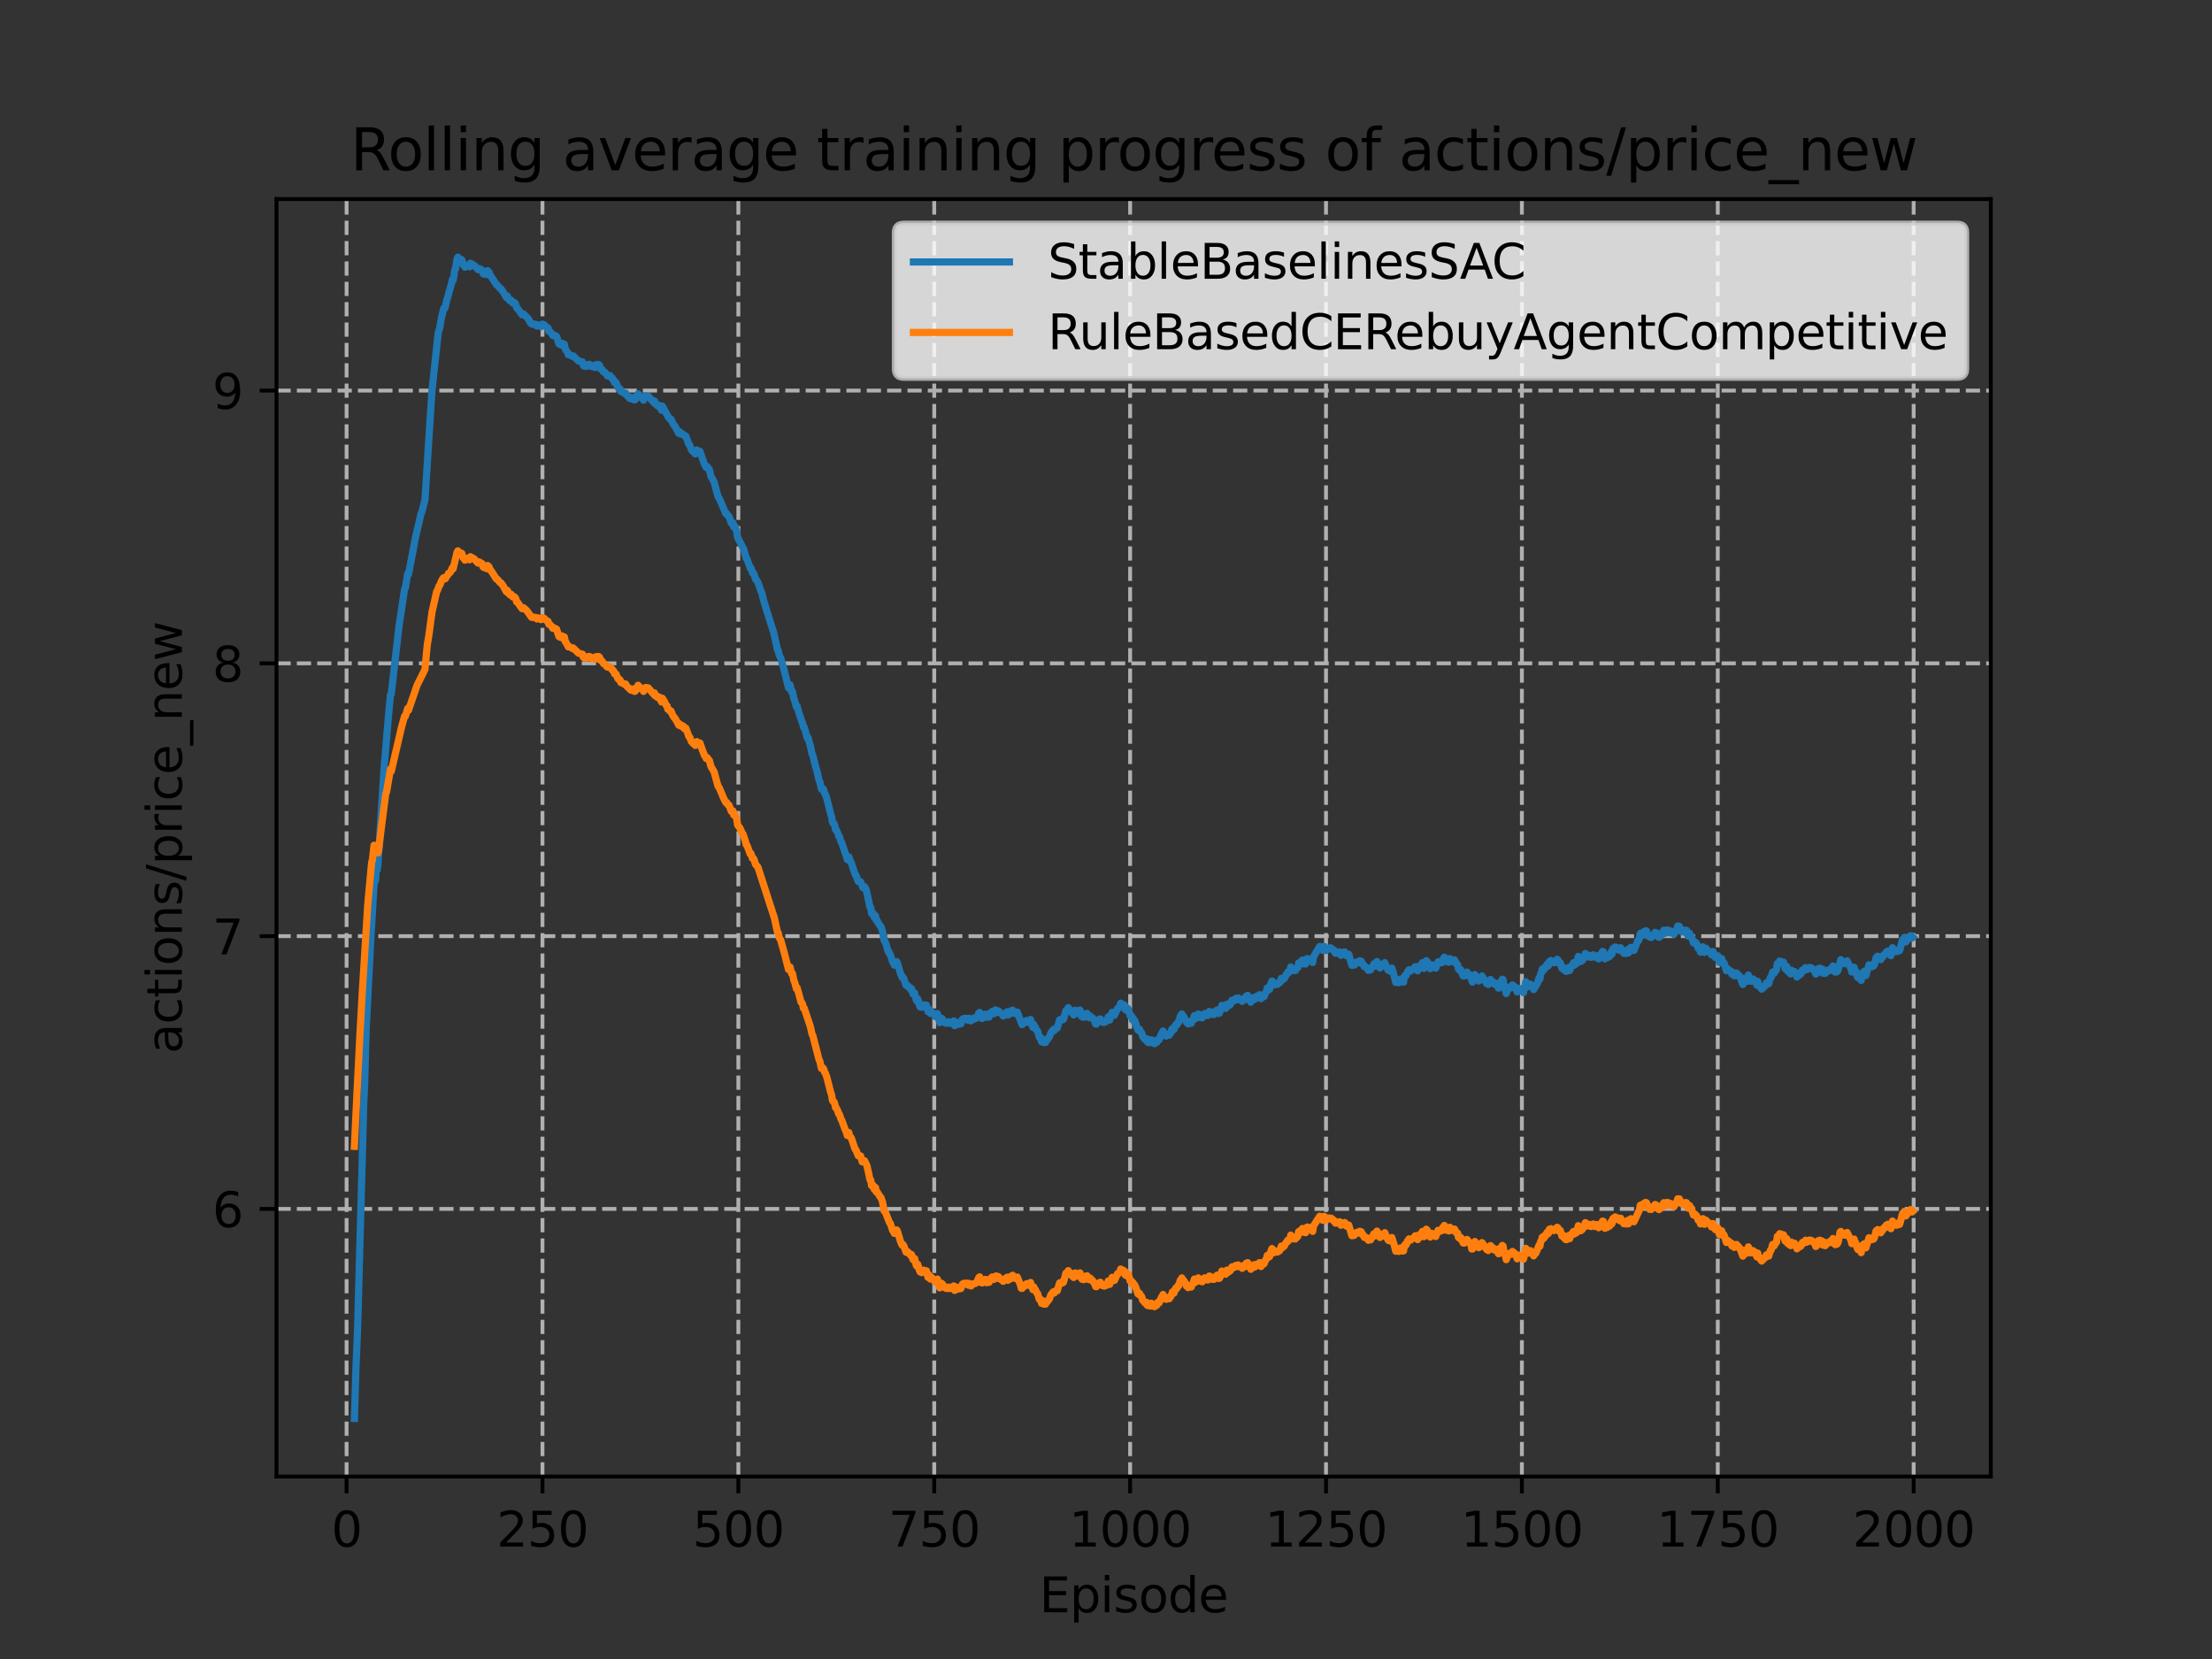 <?xml version="1.0" encoding="utf-8" standalone="no"?>
<!DOCTYPE svg PUBLIC "-//W3C//DTD SVG 1.1//EN"
  "http://www.w3.org/Graphics/SVG/1.1/DTD/svg11.dtd">
<svg xmlns:xlink="http://www.w3.org/1999/xlink" width="460.8pt" height="345.6pt" viewBox="0 0 460.8 345.6" xmlns="http://www.w3.org/2000/svg" version="1.1">
 <rect x="0" y="0" width="460.8" height="345.6" fill="#333333" stroke="none"/>
 <defs>
  <style type="text/css">*{stroke-linejoin: round; stroke-linecap: butt}</style>
 </defs>
 <g id="figure_1">
  <g id="patch_1">
   <path d="M 0 345.6 
L 460.8 345.6 
L 460.8 0 
L 0 0 
L 0 345.6 
z
" style="fill: none"/>
  </g>
  <g id="axes_1">
   <g id="patch_2">
    <path d="M 57.6 307.584 
L 414.72 307.584 
L 414.72 41.472 
L 57.6 41.472 
L 57.6 307.584 
z
" style="fill: none"/>
   </g>
   <g id="matplotlib.axis_1">
    <g id="xtick_1">
     <g id="line2d_1">
      <path d="M 72.2 307.584 
L 72.2 41.472 
" clip-path="url(#pc107013c0a)" style="fill: none; stroke-dasharray: 2.96,1.28; stroke-dashoffset: 0; stroke: #b0b0b0; stroke-width: 0.8"/>
     </g>
     <g id="line2d_2">
      <defs>
       <path id="ma9af5d9b9a" d="M 0 0 
L 0 3.5 
" style="stroke: #000000; stroke-width: 0.8"/>
      </defs>
      <g>
       <use xlink:href="#ma9af5d9b9a" x="72.2" y="307.584" style="stroke: #000000; stroke-width: 0.8"/>
      </g>
     </g>
     <g id="text_1">
      <!-- 0 -->
      <g transform="translate(69.019 322.182)scale(0.1 -0.1)">
       <defs>
        <path id="DejaVuSans-30" d="M 2034 4250 
Q 1547 4250 1301 3770 
Q 1056 3291 1056 2328 
Q 1056 1369 1301 889 
Q 1547 409 2034 409 
Q 2525 409 2770 889 
Q 3016 1369 3016 2328 
Q 3016 3291 2770 3770 
Q 2525 4250 2034 4250 
z
M 2034 4750 
Q 2819 4750 3233 4129 
Q 3647 3509 3647 2328 
Q 3647 1150 3233 529 
Q 2819 -91 2034 -91 
Q 1250 -91 836 529 
Q 422 1150 422 2328 
Q 422 3509 836 4129 
Q 1250 4750 2034 4750 
z
" transform="scale(0.016)"/>
       </defs>
       <use xlink:href="#DejaVuSans-30"/>
      </g>
     </g>
    </g>
    <g id="xtick_2">
     <g id="line2d_3">
      <path d="M 113.007 307.584 
L 113.007 41.472 
" clip-path="url(#pc107013c0a)" style="fill: none; stroke-dasharray: 2.96,1.28; stroke-dashoffset: 0; stroke: #b0b0b0; stroke-width: 0.8"/>
     </g>
     <g id="line2d_4">
      <g>
       <use xlink:href="#ma9af5d9b9a" x="113.007" y="307.584" style="stroke: #000000; stroke-width: 0.8"/>
      </g>
     </g>
     <g id="text_2">
      <!-- 250 -->
      <g transform="translate(103.463 322.182)scale(0.1 -0.1)">
       <defs>
        <path id="DejaVuSans-32" d="M 1228 531 
L 3431 531 
L 3431 0 
L 469 0 
L 469 531 
Q 828 903 1448 1529 
Q 2069 2156 2228 2338 
Q 2531 2678 2651 2914 
Q 2772 3150 2772 3378 
Q 2772 3750 2511 3984 
Q 2250 4219 1831 4219 
Q 1534 4219 1204 4116 
Q 875 4013 500 3803 
L 500 4441 
Q 881 4594 1212 4672 
Q 1544 4750 1819 4750 
Q 2544 4750 2975 4387 
Q 3406 4025 3406 3419 
Q 3406 3131 3298 2873 
Q 3191 2616 2906 2266 
Q 2828 2175 2409 1742 
Q 1991 1309 1228 531 
z
" transform="scale(0.016)"/>
        <path id="DejaVuSans-35" d="M 691 4666 
L 3169 4666 
L 3169 4134 
L 1269 4134 
L 1269 2991 
Q 1406 3038 1543 3061 
Q 1681 3084 1819 3084 
Q 2600 3084 3056 2656 
Q 3513 2228 3513 1497 
Q 3513 744 3044 326 
Q 2575 -91 1722 -91 
Q 1428 -91 1123 -41 
Q 819 9 494 109 
L 494 744 
Q 775 591 1075 516 
Q 1375 441 1709 441 
Q 2250 441 2565 725 
Q 2881 1009 2881 1497 
Q 2881 1984 2565 2268 
Q 2250 2553 1709 2553 
Q 1456 2553 1204 2497 
Q 953 2441 691 2322 
L 691 4666 
z
" transform="scale(0.016)"/>
       </defs>
       <use xlink:href="#DejaVuSans-32"/>
       <use xlink:href="#DejaVuSans-35" x="63.623"/>
       <use xlink:href="#DejaVuSans-30" x="127.246"/>
      </g>
     </g>
    </g>
    <g id="xtick_3">
     <g id="line2d_5">
      <path d="M 153.813 307.584 
L 153.813 41.472 
" clip-path="url(#pc107013c0a)" style="fill: none; stroke-dasharray: 2.96,1.28; stroke-dashoffset: 0; stroke: #b0b0b0; stroke-width: 0.8"/>
     </g>
     <g id="line2d_6">
      <g>
       <use xlink:href="#ma9af5d9b9a" x="153.813" y="307.584" style="stroke: #000000; stroke-width: 0.8"/>
      </g>
     </g>
     <g id="text_3">
      <!-- 500 -->
      <g transform="translate(144.269 322.182)scale(0.1 -0.1)">
       <use xlink:href="#DejaVuSans-35"/>
       <use xlink:href="#DejaVuSans-30" x="63.623"/>
       <use xlink:href="#DejaVuSans-30" x="127.246"/>
      </g>
     </g>
    </g>
    <g id="xtick_4">
     <g id="line2d_7">
      <path d="M 194.619 307.584 
L 194.619 41.472 
" clip-path="url(#pc107013c0a)" style="fill: none; stroke-dasharray: 2.96,1.28; stroke-dashoffset: 0; stroke: #b0b0b0; stroke-width: 0.8"/>
     </g>
     <g id="line2d_8">
      <g>
       <use xlink:href="#ma9af5d9b9a" x="194.619" y="307.584" style="stroke: #000000; stroke-width: 0.8"/>
      </g>
     </g>
     <g id="text_4">
      <!-- 750 -->
      <g transform="translate(185.075 322.182)scale(0.1 -0.1)">
       <defs>
        <path id="DejaVuSans-37" d="M 525 4666 
L 3525 4666 
L 3525 4397 
L 1831 0 
L 1172 0 
L 2766 4134 
L 525 4134 
L 525 4666 
z
" transform="scale(0.016)"/>
       </defs>
       <use xlink:href="#DejaVuSans-37"/>
       <use xlink:href="#DejaVuSans-35" x="63.623"/>
       <use xlink:href="#DejaVuSans-30" x="127.246"/>
      </g>
     </g>
    </g>
    <g id="xtick_5">
     <g id="line2d_9">
      <path d="M 235.425 307.584 
L 235.425 41.472 
" clip-path="url(#pc107013c0a)" style="fill: none; stroke-dasharray: 2.96,1.28; stroke-dashoffset: 0; stroke: #b0b0b0; stroke-width: 0.8"/>
     </g>
     <g id="line2d_10">
      <g>
       <use xlink:href="#ma9af5d9b9a" x="235.425" y="307.584" style="stroke: #000000; stroke-width: 0.8"/>
      </g>
     </g>
     <g id="text_5">
      <!-- 1000 -->
      <g transform="translate(222.7 322.182)scale(0.1 -0.1)">
       <defs>
        <path id="DejaVuSans-31" d="M 794 531 
L 1825 531 
L 1825 4091 
L 703 3866 
L 703 4441 
L 1819 4666 
L 2450 4666 
L 2450 531 
L 3481 531 
L 3481 0 
L 794 0 
L 794 531 
z
" transform="scale(0.016)"/>
       </defs>
       <use xlink:href="#DejaVuSans-31"/>
       <use xlink:href="#DejaVuSans-30" x="63.623"/>
       <use xlink:href="#DejaVuSans-30" x="127.246"/>
       <use xlink:href="#DejaVuSans-30" x="190.869"/>
      </g>
     </g>
    </g>
    <g id="xtick_6">
     <g id="line2d_11">
      <path d="M 276.232 307.584 
L 276.232 41.472 
" clip-path="url(#pc107013c0a)" style="fill: none; stroke-dasharray: 2.96,1.28; stroke-dashoffset: 0; stroke: #b0b0b0; stroke-width: 0.8"/>
     </g>
     <g id="line2d_12">
      <g>
       <use xlink:href="#ma9af5d9b9a" x="276.232" y="307.584" style="stroke: #000000; stroke-width: 0.8"/>
      </g>
     </g>
     <g id="text_6">
      <!-- 1250 -->
      <g transform="translate(263.507 322.182)scale(0.1 -0.1)">
       <use xlink:href="#DejaVuSans-31"/>
       <use xlink:href="#DejaVuSans-32" x="63.623"/>
       <use xlink:href="#DejaVuSans-35" x="127.246"/>
       <use xlink:href="#DejaVuSans-30" x="190.869"/>
      </g>
     </g>
    </g>
    <g id="xtick_7">
     <g id="line2d_13">
      <path d="M 317.038 307.584 
L 317.038 41.472 
" clip-path="url(#pc107013c0a)" style="fill: none; stroke-dasharray: 2.96,1.28; stroke-dashoffset: 0; stroke: #b0b0b0; stroke-width: 0.8"/>
     </g>
     <g id="line2d_14">
      <g>
       <use xlink:href="#ma9af5d9b9a" x="317.038" y="307.584" style="stroke: #000000; stroke-width: 0.8"/>
      </g>
     </g>
     <g id="text_7">
      <!-- 1500 -->
      <g transform="translate(304.313 322.182)scale(0.1 -0.1)">
       <use xlink:href="#DejaVuSans-31"/>
       <use xlink:href="#DejaVuSans-35" x="63.623"/>
       <use xlink:href="#DejaVuSans-30" x="127.246"/>
       <use xlink:href="#DejaVuSans-30" x="190.869"/>
      </g>
     </g>
    </g>
    <g id="xtick_8">
     <g id="line2d_15">
      <path d="M 357.844 307.584 
L 357.844 41.472 
" clip-path="url(#pc107013c0a)" style="fill: none; stroke-dasharray: 2.96,1.28; stroke-dashoffset: 0; stroke: #b0b0b0; stroke-width: 0.8"/>
     </g>
     <g id="line2d_16">
      <g>
       <use xlink:href="#ma9af5d9b9a" x="357.844" y="307.584" style="stroke: #000000; stroke-width: 0.8"/>
      </g>
     </g>
     <g id="text_8">
      <!-- 1750 -->
      <g transform="translate(345.119 322.182)scale(0.1 -0.1)">
       <use xlink:href="#DejaVuSans-31"/>
       <use xlink:href="#DejaVuSans-37" x="63.623"/>
       <use xlink:href="#DejaVuSans-35" x="127.246"/>
       <use xlink:href="#DejaVuSans-30" x="190.869"/>
      </g>
     </g>
    </g>
    <g id="xtick_9">
     <g id="line2d_17">
      <path d="M 398.65 307.584 
L 398.65 41.472 
" clip-path="url(#pc107013c0a)" style="fill: none; stroke-dasharray: 2.96,1.28; stroke-dashoffset: 0; stroke: #b0b0b0; stroke-width: 0.8"/>
     </g>
     <g id="line2d_18">
      <g>
       <use xlink:href="#ma9af5d9b9a" x="398.65" y="307.584" style="stroke: #000000; stroke-width: 0.8"/>
      </g>
     </g>
     <g id="text_9">
      <!-- 2000 -->
      <g transform="translate(385.925 322.182)scale(0.1 -0.1)">
       <use xlink:href="#DejaVuSans-32"/>
       <use xlink:href="#DejaVuSans-30" x="63.623"/>
       <use xlink:href="#DejaVuSans-30" x="127.246"/>
       <use xlink:href="#DejaVuSans-30" x="190.869"/>
      </g>
     </g>
    </g>
    <g id="text_10">
     <!-- Episode -->
     <g transform="translate(216.523 335.861)scale(0.1 -0.1)">
      <defs>
       <path id="DejaVuSans-45" d="M 628 4666 
L 3578 4666 
L 3578 4134 
L 1259 4134 
L 1259 2753 
L 3481 2753 
L 3481 2222 
L 1259 2222 
L 1259 531 
L 3634 531 
L 3634 0 
L 628 0 
L 628 4666 
z
" transform="scale(0.016)"/>
       <path id="DejaVuSans-70" d="M 1159 525 
L 1159 -1331 
L 581 -1331 
L 581 3500 
L 1159 3500 
L 1159 2969 
Q 1341 3281 1617 3432 
Q 1894 3584 2278 3584 
Q 2916 3584 3314 3078 
Q 3713 2572 3713 1747 
Q 3713 922 3314 415 
Q 2916 -91 2278 -91 
Q 1894 -91 1617 61 
Q 1341 213 1159 525 
z
M 3116 1747 
Q 3116 2381 2855 2742 
Q 2594 3103 2138 3103 
Q 1681 3103 1420 2742 
Q 1159 2381 1159 1747 
Q 1159 1113 1420 752 
Q 1681 391 2138 391 
Q 2594 391 2855 752 
Q 3116 1113 3116 1747 
z
" transform="scale(0.016)"/>
       <path id="DejaVuSans-69" d="M 603 3500 
L 1178 3500 
L 1178 0 
L 603 0 
L 603 3500 
z
M 603 4863 
L 1178 4863 
L 1178 4134 
L 603 4134 
L 603 4863 
z
" transform="scale(0.016)"/>
       <path id="DejaVuSans-73" d="M 2834 3397 
L 2834 2853 
Q 2591 2978 2328 3040 
Q 2066 3103 1784 3103 
Q 1356 3103 1142 2972 
Q 928 2841 928 2578 
Q 928 2378 1081 2264 
Q 1234 2150 1697 2047 
L 1894 2003 
Q 2506 1872 2764 1633 
Q 3022 1394 3022 966 
Q 3022 478 2636 193 
Q 2250 -91 1575 -91 
Q 1294 -91 989 -36 
Q 684 19 347 128 
L 347 722 
Q 666 556 975 473 
Q 1284 391 1588 391 
Q 1994 391 2212 530 
Q 2431 669 2431 922 
Q 2431 1156 2273 1281 
Q 2116 1406 1581 1522 
L 1381 1569 
Q 847 1681 609 1914 
Q 372 2147 372 2553 
Q 372 3047 722 3315 
Q 1072 3584 1716 3584 
Q 2034 3584 2315 3537 
Q 2597 3491 2834 3397 
z
" transform="scale(0.016)"/>
       <path id="DejaVuSans-6f" d="M 1959 3097 
Q 1497 3097 1228 2736 
Q 959 2375 959 1747 
Q 959 1119 1226 758 
Q 1494 397 1959 397 
Q 2419 397 2687 759 
Q 2956 1122 2956 1747 
Q 2956 2369 2687 2733 
Q 2419 3097 1959 3097 
z
M 1959 3584 
Q 2709 3584 3137 3096 
Q 3566 2609 3566 1747 
Q 3566 888 3137 398 
Q 2709 -91 1959 -91 
Q 1206 -91 779 398 
Q 353 888 353 1747 
Q 353 2609 779 3096 
Q 1206 3584 1959 3584 
z
" transform="scale(0.016)"/>
       <path id="DejaVuSans-64" d="M 2906 2969 
L 2906 4863 
L 3481 4863 
L 3481 0 
L 2906 0 
L 2906 525 
Q 2725 213 2448 61 
Q 2172 -91 1784 -91 
Q 1150 -91 751 415 
Q 353 922 353 1747 
Q 353 2572 751 3078 
Q 1150 3584 1784 3584 
Q 2172 3584 2448 3432 
Q 2725 3281 2906 2969 
z
M 947 1747 
Q 947 1113 1208 752 
Q 1469 391 1925 391 
Q 2381 391 2643 752 
Q 2906 1113 2906 1747 
Q 2906 2381 2643 2742 
Q 2381 3103 1925 3103 
Q 1469 3103 1208 2742 
Q 947 2381 947 1747 
z
" transform="scale(0.016)"/>
       <path id="DejaVuSans-65" d="M 3597 1894 
L 3597 1613 
L 953 1613 
Q 991 1019 1311 708 
Q 1631 397 2203 397 
Q 2534 397 2845 478 
Q 3156 559 3463 722 
L 3463 178 
Q 3153 47 2828 -22 
Q 2503 -91 2169 -91 
Q 1331 -91 842 396 
Q 353 884 353 1716 
Q 353 2575 817 3079 
Q 1281 3584 2069 3584 
Q 2775 3584 3186 3129 
Q 3597 2675 3597 1894 
z
M 3022 2063 
Q 3016 2534 2758 2815 
Q 2500 3097 2075 3097 
Q 1594 3097 1305 2825 
Q 1016 2553 972 2059 
L 3022 2063 
z
" transform="scale(0.016)"/>
      </defs>
      <use xlink:href="#DejaVuSans-45"/>
      <use xlink:href="#DejaVuSans-70" x="63.184"/>
      <use xlink:href="#DejaVuSans-69" x="126.66"/>
      <use xlink:href="#DejaVuSans-73" x="154.443"/>
      <use xlink:href="#DejaVuSans-6f" x="206.543"/>
      <use xlink:href="#DejaVuSans-64" x="267.725"/>
      <use xlink:href="#DejaVuSans-65" x="331.201"/>
     </g>
    </g>
   </g>
   <g id="matplotlib.axis_2">
    <g id="ytick_1">
     <g id="line2d_19">
      <path d="M 57.6 251.835 
L 414.72 251.835 
" clip-path="url(#pc107013c0a)" style="fill: none; stroke-dasharray: 2.96,1.28; stroke-dashoffset: 0; stroke: #b0b0b0; stroke-width: 0.8"/>
     </g>
     <g id="line2d_20">
      <defs>
       <path id="m33801c6bb5" d="M 0 0 
L -3.5 0 
" style="stroke: #000000; stroke-width: 0.8"/>
      </defs>
      <g>
       <use xlink:href="#m33801c6bb5" x="57.6" y="251.835" style="stroke: #000000; stroke-width: 0.8"/>
      </g>
     </g>
     <g id="text_11">
      <!-- 6 -->
      <g transform="translate(44.237 255.634)scale(0.1 -0.1)">
       <defs>
        <path id="DejaVuSans-36" d="M 2113 2584 
Q 1688 2584 1439 2293 
Q 1191 2003 1191 1497 
Q 1191 994 1439 701 
Q 1688 409 2113 409 
Q 2538 409 2786 701 
Q 3034 994 3034 1497 
Q 3034 2003 2786 2293 
Q 2538 2584 2113 2584 
z
M 3366 4563 
L 3366 3988 
Q 3128 4100 2886 4159 
Q 2644 4219 2406 4219 
Q 1781 4219 1451 3797 
Q 1122 3375 1075 2522 
Q 1259 2794 1537 2939 
Q 1816 3084 2150 3084 
Q 2853 3084 3261 2657 
Q 3669 2231 3669 1497 
Q 3669 778 3244 343 
Q 2819 -91 2113 -91 
Q 1303 -91 875 529 
Q 447 1150 447 2328 
Q 447 3434 972 4092 
Q 1497 4750 2381 4750 
Q 2619 4750 2861 4703 
Q 3103 4656 3366 4563 
z
" transform="scale(0.016)"/>
       </defs>
       <use xlink:href="#DejaVuSans-36"/>
      </g>
     </g>
    </g>
    <g id="ytick_2">
     <g id="line2d_21">
      <path d="M 57.6 195.012 
L 414.72 195.012 
" clip-path="url(#pc107013c0a)" style="fill: none; stroke-dasharray: 2.96,1.28; stroke-dashoffset: 0; stroke: #b0b0b0; stroke-width: 0.8"/>
     </g>
     <g id="line2d_22">
      <g>
       <use xlink:href="#m33801c6bb5" x="57.6" y="195.012" style="stroke: #000000; stroke-width: 0.8"/>
      </g>
     </g>
     <g id="text_12">
      <!-- 7 -->
      <g transform="translate(44.237 198.811)scale(0.1 -0.1)">
       <use xlink:href="#DejaVuSans-37"/>
      </g>
     </g>
    </g>
    <g id="ytick_3">
     <g id="line2d_23">
      <path d="M 57.6 138.189 
L 414.72 138.189 
" clip-path="url(#pc107013c0a)" style="fill: none; stroke-dasharray: 2.96,1.28; stroke-dashoffset: 0; stroke: #b0b0b0; stroke-width: 0.8"/>
     </g>
     <g id="line2d_24">
      <g>
       <use xlink:href="#m33801c6bb5" x="57.6" y="138.189" style="stroke: #000000; stroke-width: 0.8"/>
      </g>
     </g>
     <g id="text_13">
      <!-- 8 -->
      <g transform="translate(44.237 141.988)scale(0.1 -0.1)">
       <defs>
        <path id="DejaVuSans-38" d="M 2034 2216 
Q 1584 2216 1326 1975 
Q 1069 1734 1069 1313 
Q 1069 891 1326 650 
Q 1584 409 2034 409 
Q 2484 409 2743 651 
Q 3003 894 3003 1313 
Q 3003 1734 2745 1975 
Q 2488 2216 2034 2216 
z
M 1403 2484 
Q 997 2584 770 2862 
Q 544 3141 544 3541 
Q 544 4100 942 4425 
Q 1341 4750 2034 4750 
Q 2731 4750 3128 4425 
Q 3525 4100 3525 3541 
Q 3525 3141 3298 2862 
Q 3072 2584 2669 2484 
Q 3125 2378 3379 2068 
Q 3634 1759 3634 1313 
Q 3634 634 3220 271 
Q 2806 -91 2034 -91 
Q 1263 -91 848 271 
Q 434 634 434 1313 
Q 434 1759 690 2068 
Q 947 2378 1403 2484 
z
M 1172 3481 
Q 1172 3119 1398 2916 
Q 1625 2713 2034 2713 
Q 2441 2713 2670 2916 
Q 2900 3119 2900 3481 
Q 2900 3844 2670 4047 
Q 2441 4250 2034 4250 
Q 1625 4250 1398 4047 
Q 1172 3844 1172 3481 
z
" transform="scale(0.016)"/>
       </defs>
       <use xlink:href="#DejaVuSans-38"/>
      </g>
     </g>
    </g>
    <g id="ytick_4">
     <g id="line2d_25">
      <path d="M 57.6 81.366 
L 414.72 81.366 
" clip-path="url(#pc107013c0a)" style="fill: none; stroke-dasharray: 2.96,1.28; stroke-dashoffset: 0; stroke: #b0b0b0; stroke-width: 0.8"/>
     </g>
     <g id="line2d_26">
      <g>
       <use xlink:href="#m33801c6bb5" x="57.6" y="81.366" style="stroke: #000000; stroke-width: 0.8"/>
      </g>
     </g>
     <g id="text_14">
      <!-- 9 -->
      <g transform="translate(44.237 85.165)scale(0.1 -0.1)">
       <defs>
        <path id="DejaVuSans-39" d="M 703 97 
L 703 672 
Q 941 559 1184 500 
Q 1428 441 1663 441 
Q 2288 441 2617 861 
Q 2947 1281 2994 2138 
Q 2813 1869 2534 1725 
Q 2256 1581 1919 1581 
Q 1219 1581 811 2004 
Q 403 2428 403 3163 
Q 403 3881 828 4315 
Q 1253 4750 1959 4750 
Q 2769 4750 3195 4129 
Q 3622 3509 3622 2328 
Q 3622 1225 3098 567 
Q 2575 -91 1691 -91 
Q 1453 -91 1209 -44 
Q 966 3 703 97 
z
M 1959 2075 
Q 2384 2075 2632 2365 
Q 2881 2656 2881 3163 
Q 2881 3666 2632 3958 
Q 2384 4250 1959 4250 
Q 1534 4250 1286 3958 
Q 1038 3666 1038 3163 
Q 1038 2656 1286 2365 
Q 1534 2075 1959 2075 
z
" transform="scale(0.016)"/>
       </defs>
       <use xlink:href="#DejaVuSans-39"/>
      </g>
     </g>
    </g>
    <g id="text_15">
     <!-- actions/price_new -->
     <g transform="translate(37.88 219.487)rotate(-90)scale(0.1 -0.1)">
      <defs>
       <path id="DejaVuSans-61" d="M 2194 1759 
Q 1497 1759 1228 1600 
Q 959 1441 959 1056 
Q 959 750 1161 570 
Q 1363 391 1709 391 
Q 2188 391 2477 730 
Q 2766 1069 2766 1631 
L 2766 1759 
L 2194 1759 
z
M 3341 1997 
L 3341 0 
L 2766 0 
L 2766 531 
Q 2569 213 2275 61 
Q 1981 -91 1556 -91 
Q 1019 -91 701 211 
Q 384 513 384 1019 
Q 384 1609 779 1909 
Q 1175 2209 1959 2209 
L 2766 2209 
L 2766 2266 
Q 2766 2663 2505 2880 
Q 2244 3097 1772 3097 
Q 1472 3097 1187 3025 
Q 903 2953 641 2809 
L 641 3341 
Q 956 3463 1253 3523 
Q 1550 3584 1831 3584 
Q 2591 3584 2966 3190 
Q 3341 2797 3341 1997 
z
" transform="scale(0.016)"/>
       <path id="DejaVuSans-63" d="M 3122 3366 
L 3122 2828 
Q 2878 2963 2633 3030 
Q 2388 3097 2138 3097 
Q 1578 3097 1268 2742 
Q 959 2388 959 1747 
Q 959 1106 1268 751 
Q 1578 397 2138 397 
Q 2388 397 2633 464 
Q 2878 531 3122 666 
L 3122 134 
Q 2881 22 2623 -34 
Q 2366 -91 2075 -91 
Q 1284 -91 818 406 
Q 353 903 353 1747 
Q 353 2603 823 3093 
Q 1294 3584 2113 3584 
Q 2378 3584 2631 3529 
Q 2884 3475 3122 3366 
z
" transform="scale(0.016)"/>
       <path id="DejaVuSans-74" d="M 1172 4494 
L 1172 3500 
L 2356 3500 
L 2356 3053 
L 1172 3053 
L 1172 1153 
Q 1172 725 1289 603 
Q 1406 481 1766 481 
L 2356 481 
L 2356 0 
L 1766 0 
Q 1100 0 847 248 
Q 594 497 594 1153 
L 594 3053 
L 172 3053 
L 172 3500 
L 594 3500 
L 594 4494 
L 1172 4494 
z
" transform="scale(0.016)"/>
       <path id="DejaVuSans-6e" d="M 3513 2113 
L 3513 0 
L 2938 0 
L 2938 2094 
Q 2938 2591 2744 2837 
Q 2550 3084 2163 3084 
Q 1697 3084 1428 2787 
Q 1159 2491 1159 1978 
L 1159 0 
L 581 0 
L 581 3500 
L 1159 3500 
L 1159 2956 
Q 1366 3272 1645 3428 
Q 1925 3584 2291 3584 
Q 2894 3584 3203 3211 
Q 3513 2838 3513 2113 
z
" transform="scale(0.016)"/>
       <path id="DejaVuSans-2f" d="M 1625 4666 
L 2156 4666 
L 531 -594 
L 0 -594 
L 1625 4666 
z
" transform="scale(0.016)"/>
       <path id="DejaVuSans-72" d="M 2631 2963 
Q 2534 3019 2420 3045 
Q 2306 3072 2169 3072 
Q 1681 3072 1420 2755 
Q 1159 2438 1159 1844 
L 1159 0 
L 581 0 
L 581 3500 
L 1159 3500 
L 1159 2956 
Q 1341 3275 1631 3429 
Q 1922 3584 2338 3584 
Q 2397 3584 2469 3576 
Q 2541 3569 2628 3553 
L 2631 2963 
z
" transform="scale(0.016)"/>
       <path id="DejaVuSans-5f" d="M 3263 -1063 
L 3263 -1509 
L -63 -1509 
L -63 -1063 
L 3263 -1063 
z
" transform="scale(0.016)"/>
       <path id="DejaVuSans-77" d="M 269 3500 
L 844 3500 
L 1563 769 
L 2278 3500 
L 2956 3500 
L 3675 769 
L 4391 3500 
L 4966 3500 
L 4050 0 
L 3372 0 
L 2619 2869 
L 1863 0 
L 1184 0 
L 269 3500 
z
" transform="scale(0.016)"/>
      </defs>
      <use xlink:href="#DejaVuSans-61"/>
      <use xlink:href="#DejaVuSans-63" x="61.279"/>
      <use xlink:href="#DejaVuSans-74" x="116.26"/>
      <use xlink:href="#DejaVuSans-69" x="155.469"/>
      <use xlink:href="#DejaVuSans-6f" x="183.252"/>
      <use xlink:href="#DejaVuSans-6e" x="244.434"/>
      <use xlink:href="#DejaVuSans-73" x="307.812"/>
      <use xlink:href="#DejaVuSans-2f" x="359.912"/>
      <use xlink:href="#DejaVuSans-70" x="393.604"/>
      <use xlink:href="#DejaVuSans-72" x="457.08"/>
      <use xlink:href="#DejaVuSans-69" x="498.193"/>
      <use xlink:href="#DejaVuSans-63" x="525.977"/>
      <use xlink:href="#DejaVuSans-65" x="580.957"/>
      <use xlink:href="#DejaVuSans-5f" x="642.48"/>
      <use xlink:href="#DejaVuSans-6e" x="692.48"/>
      <use xlink:href="#DejaVuSans-65" x="755.859"/>
      <use xlink:href="#DejaVuSans-77" x="817.383"/>
     </g>
    </g>
   </g>
   <g id="line2d_27">
    <path d="M 73.833 295.488 
L 74.159 284.945 
L 74.486 277.016 
L 75.791 229.486 
L 75.955 226.19 
L 76.281 214.264 
L 76.608 208.054 
L 77.26 195.355 
L 77.913 184.457 
L 78.077 183.031 
L 78.24 183.508 
L 78.403 180.578 
L 78.566 181.273 
L 78.729 180.179 
L 79.056 174.882 
L 80.035 159.682 
L 80.851 150.003 
L 81.341 144.725 
L 81.504 144.586 
L 83.137 130.288 
L 83.463 128.204 
L 84.279 122.723 
L 84.442 122.486 
L 84.932 119.511 
L 85.095 119.662 
L 86.564 111.94 
L 87.707 107.011 
L 87.87 106.665 
L 88.523 104.188 
L 89.992 81.295 
L 91.298 69.263 
L 91.624 68.237 
L 91.951 66.237 
L 92.44 64.197 
L 92.604 64.291 
L 92.767 63.946 
L 93.093 62.397 
L 93.257 61.963 
L 93.583 60.682 
L 93.909 59.654 
L 94.236 58.23 
L 94.399 58.402 
L 94.562 57.596 
L 94.726 56.179 
L 94.889 56.065 
L 95.215 53.884 
L 95.378 53.568 
L 95.542 54.023 
L 96.031 54.014 
L 96.195 54.102 
L 96.521 55.228 
L 96.684 55.27 
L 96.847 55.661 
L 97.011 55.201 
L 97.337 55.413 
L 97.664 55.539 
L 97.827 55.58 
L 97.99 54.831 
L 98.806 55.306 
L 99.622 56.189 
L 99.786 55.925 
L 100.438 56.274 
L 100.602 56.947 
L 100.765 57.106 
L 100.928 56.652 
L 101.255 57.082 
L 101.418 57.192 
L 101.581 56.388 
L 101.907 56.739 
L 102.071 57.344 
L 102.234 57.46 
L 102.887 58.498 
L 103.213 58.982 
L 103.376 59.287 
L 103.54 59.332 
L 104.193 60.101 
L 104.356 60.15 
L 104.845 60.876 
L 105.498 61.976 
L 105.662 61.634 
L 105.988 62.305 
L 106.151 62.589 
L 106.315 62.495 
L 106.478 62.546 
L 106.804 63.127 
L 106.967 62.948 
L 107.294 63.153 
L 107.457 63.463 
L 107.62 64.14 
L 107.784 64.203 
L 108.763 65.586 
L 108.926 65.409 
L 109.089 65.418 
L 109.905 66.26 
L 110.069 66.43 
L 110.395 67.078 
L 110.722 67.489 
L 110.885 67.409 
L 111.048 67.565 
L 111.211 67.5 
L 111.374 67.598 
L 111.538 67.551 
L 111.864 67.926 
L 112.027 67.656 
L 112.191 67.802 
L 112.354 67.79 
L 112.68 68.055 
L 112.844 67.608 
L 113.007 67.513 
L 113.17 67.792 
L 113.333 67.628 
L 113.823 68.133 
L 114.149 68.278 
L 114.313 68.979 
L 114.476 68.993 
L 114.965 69.523 
L 115.129 69.87 
L 115.292 69.914 
L 115.455 69.812 
L 115.945 70.071 
L 116.434 71.637 
L 116.924 71.889 
L 117.087 71.497 
L 117.414 71.787 
L 117.577 71.727 
L 117.74 72.687 
L 118.23 73.396 
L 118.393 73.912 
L 118.556 73.799 
L 119.209 74.243 
L 119.373 74.112 
L 120.515 75.219 
L 120.842 75.231 
L 121.168 75.426 
L 121.331 75.376 
L 121.494 76.101 
L 121.658 76.262 
L 121.984 76.278 
L 122.147 76.335 
L 122.311 76.025 
L 122.474 76.139 
L 122.637 75.921 
L 122.8 75.902 
L 122.963 76.173 
L 123.127 76.107 
L 123.29 76.386 
L 123.453 76.237 
L 123.78 76.448 
L 123.943 76.556 
L 124.106 75.974 
L 124.432 76.124 
L 124.596 75.909 
L 124.759 75.96 
L 124.922 76.177 
L 125.085 76.837 
L 125.412 76.94 
L 125.738 77.499 
L 126.065 77.57 
L 126.554 78.327 
L 126.718 78.184 
L 126.881 78.275 
L 127.044 78.209 
L 127.371 78.702 
L 127.534 78.719 
L 127.697 79.087 
L 127.86 79.161 
L 128.023 79.699 
L 128.35 79.716 
L 128.676 80.616 
L 128.84 80.87 
L 129.003 80.868 
L 129.166 81.005 
L 129.329 81.539 
L 129.656 81.623 
L 130.145 81.984 
L 130.309 81.868 
L 130.635 82.436 
L 130.961 82.606 
L 131.125 82.97 
L 131.451 83.08 
L 131.614 82.808 
L 131.778 82.877 
L 132.104 83.305 
L 132.267 83.301 
L 132.431 83.145 
L 132.594 82.507 
L 132.757 82.495 
L 132.92 82.043 
L 133.573 82.801 
L 133.736 82.733 
L 134.063 83.369 
L 134.226 82.67 
L 134.552 82.478 
L 134.716 82.699 
L 135.042 82.533 
L 136.185 83.843 
L 136.348 83.53 
L 136.511 84.154 
L 136.674 84.115 
L 137.001 84.569 
L 137.164 84.389 
L 137.327 84.455 
L 137.817 85.471 
L 137.98 84.603 
L 138.633 85.825 
L 139.286 87.004 
L 139.449 87.092 
L 139.612 87.379 
L 139.776 87.304 
L 140.102 88.056 
L 140.429 88.633 
L 140.592 88.748 
L 141.408 90.271 
L 141.571 89.93 
L 141.898 90.442 
L 142.061 90.316 
L 142.714 90.904 
L 142.877 90.836 
L 143.203 91.754 
L 143.53 92.646 
L 143.693 92.711 
L 144.019 93.706 
L 144.183 93.749 
L 144.346 94.083 
L 144.509 93.998 
L 144.836 94.57 
L 144.999 93.887 
L 145.162 93.738 
L 145.489 94.068 
L 145.652 94.366 
L 145.815 94.012 
L 146.305 95.478 
L 146.794 96.827 
L 146.958 96.989 
L 147.121 97.39 
L 147.284 97.155 
L 147.61 97.646 
L 147.774 97.804 
L 148.1 99.215 
L 148.753 100.384 
L 149.569 103.428 
L 149.896 103.937 
L 151.201 107.001 
L 151.365 106.949 
L 151.691 107.505 
L 151.854 107.556 
L 152.344 108.997 
L 152.507 108.843 
L 152.67 108.897 
L 152.834 109.766 
L 152.997 109.539 
L 153.323 110.282 
L 153.487 110.749 
L 153.65 111.947 
L 154.956 114.474 
L 155.445 116.298 
L 155.608 116.413 
L 156.261 118.312 
L 156.425 118.273 
L 156.751 119.342 
L 156.914 119.3 
L 157.077 119.575 
L 157.404 120.675 
L 157.567 120.786 
L 157.894 121.324 
L 158.547 123.259 
L 158.71 123.539 
L 159.036 124.934 
L 159.689 127.1 
L 161.158 131.752 
L 161.485 133.178 
L 161.974 135.409 
L 162.137 135.535 
L 162.301 136.47 
L 162.627 137.018 
L 163.443 139.954 
L 164.259 143.308 
L 164.586 142.652 
L 164.912 144.138 
L 165.076 144.047 
L 165.402 145.622 
L 165.565 145.947 
L 165.892 147.266 
L 166.055 147.072 
L 166.381 148.343 
L 167.034 150.265 
L 167.197 150.634 
L 167.361 151.473 
L 167.524 151.454 
L 168.177 153.763 
L 168.34 153.677 
L 168.666 154.907 
L 168.83 155.445 
L 169.156 157.048 
L 169.319 157.35 
L 169.972 159.966 
L 170.135 160.405 
L 170.625 162.566 
L 170.788 162.859 
L 171.115 164.403 
L 171.441 164.295 
L 171.605 164.511 
L 171.768 165.238 
L 171.931 165.411 
L 172.257 166.392 
L 173.074 169.698 
L 173.237 170.108 
L 173.4 171.239 
L 173.563 171.537 
L 173.726 171.559 
L 173.89 171.939 
L 174.053 172.819 
L 174.216 172.876 
L 174.543 173.562 
L 174.706 174.172 
L 174.869 174.281 
L 175.195 175.313 
L 175.359 175.578 
L 176.012 177.53 
L 176.338 178.433 
L 176.501 179.061 
L 176.828 178.502 
L 177.154 179.55 
L 177.317 179.66 
L 178.134 182.147 
L 178.297 182.277 
L 178.786 183.634 
L 179.276 183.676 
L 179.766 184.905 
L 179.929 185.003 
L 180.092 184.706 
L 180.419 185.211 
L 180.908 187.409 
L 181.235 188.999 
L 181.398 189.056 
L 181.561 190.268 
L 181.724 190.191 
L 181.888 190.246 
L 182.051 190.99 
L 182.214 191.19 
L 182.377 190.766 
L 182.541 191.704 
L 182.704 191.765 
L 183.357 192.921 
L 183.52 193.021 
L 183.846 194.024 
L 184.173 195.943 
L 184.499 196.413 
L 184.989 198.139 
L 185.152 198.206 
L 185.315 198.737 
L 185.479 198.883 
L 185.968 200.421 
L 186.132 200.593 
L 186.295 201.058 
L 186.784 200.321 
L 186.948 200.571 
L 187.601 202.85 
L 187.764 203.128 
L 187.927 203.642 
L 188.09 203.551 
L 188.253 203.78 
L 188.743 205.274 
L 188.906 205.167 
L 189.07 205.282 
L 189.233 205.621 
L 189.396 205.588 
L 189.559 205.726 
L 189.722 206.134 
L 189.886 205.958 
L 190.212 207.072 
L 190.539 206.863 
L 190.865 208.282 
L 191.028 208.554 
L 191.192 208.112 
L 191.518 209.396 
L 191.681 209.761 
L 192.008 209.851 
L 192.334 209.315 
L 192.497 209.329 
L 192.661 209.65 
L 192.987 209.378 
L 193.313 210.738 
L 193.477 210.215 
L 193.64 210.504 
L 193.803 211.108 
L 193.966 210.66 
L 194.456 211.219 
L 194.619 211.164 
L 194.782 211.771 
L 194.946 211.349 
L 195.272 211.165 
L 195.762 213.04 
L 195.925 212.236 
L 196.088 212.117 
L 196.251 212.206 
L 196.904 213.126 
L 197.068 213.149 
L 197.231 212.986 
L 197.394 213.148 
L 197.557 212.854 
L 197.721 212.91 
L 197.884 213.188 
L 198.047 212.934 
L 198.373 212.839 
L 198.7 212.677 
L 198.863 213.656 
L 199.026 213.374 
L 199.19 213.5 
L 199.353 212.957 
L 199.679 213.381 
L 200.006 213.209 
L 200.169 213.287 
L 200.495 212.316 
L 200.822 212.149 
L 201.311 212.148 
L 201.638 212.534 
L 201.801 212.127 
L 201.964 212.57 
L 202.128 212.398 
L 202.291 212.661 
L 202.454 212.246 
L 202.617 212.243 
L 202.78 212.084 
L 202.944 212.292 
L 203.27 212.129 
L 203.433 212.089 
L 203.923 211.011 
L 204.086 210.903 
L 204.25 211.764 
L 204.413 211.889 
L 204.576 212.17 
L 204.739 212.025 
L 205.066 211.452 
L 205.229 211.287 
L 205.555 211.924 
L 205.882 211.734 
L 206.045 211.872 
L 206.208 211.065 
L 206.371 211.27 
L 206.698 210.689 
L 207.024 211.19 
L 207.188 210.903 
L 207.351 210.386 
L 207.514 210.418 
L 207.677 210.929 
L 207.84 210.631 
L 208.004 210.597 
L 208.657 211.203 
L 208.82 211.354 
L 208.983 211.663 
L 209.473 211.031 
L 209.636 211.262 
L 209.799 210.764 
L 209.962 211.452 
L 210.126 211.342 
L 210.289 210.702 
L 210.452 211.162 
L 210.779 210.499 
L 210.942 210.435 
L 211.105 210.98 
L 211.268 211.102 
L 211.595 210.879 
L 211.758 211.24 
L 211.921 210.835 
L 212.9 213.442 
L 213.064 213.36 
L 213.553 212.83 
L 213.717 212.899 
L 213.88 212.578 
L 214.043 212.969 
L 214.206 212.645 
L 214.369 212.801 
L 214.696 212.375 
L 214.859 213.334 
L 215.022 213.524 
L 215.186 214.038 
L 215.349 213.39 
L 215.512 213.919 
L 215.675 213.963 
L 215.838 214.518 
L 216.165 214.814 
L 216.491 216.036 
L 216.655 215.992 
L 216.981 217.031 
L 217.144 216.405 
L 217.471 217.197 
L 217.634 216.875 
L 217.797 217.162 
L 217.96 216.64 
L 218.124 216.662 
L 218.613 215.955 
L 218.94 215.127 
L 219.429 214.48 
L 219.593 214.726 
L 219.919 214.181 
L 220.246 214.154 
L 220.735 212.434 
L 220.898 212.53 
L 221.225 212.24 
L 221.388 212.449 
L 221.551 212.318 
L 222.041 210.519 
L 222.204 210.426 
L 222.367 210.58 
L 222.531 209.929 
L 222.694 210.658 
L 222.857 210.351 
L 223.02 210.397 
L 223.184 210.888 
L 223.51 211.158 
L 223.673 211.44 
L 223.837 211.207 
L 224 210.463 
L 224.326 211.099 
L 224.489 210.572 
L 224.653 210.741 
L 224.979 210.409 
L 225.306 211.747 
L 225.469 211.844 
L 225.632 211.59 
L 225.795 211.917 
L 225.958 211.763 
L 226.122 211.191 
L 226.285 211.468 
L 226.448 211.11 
L 226.775 211.917 
L 226.938 212.009 
L 227.101 211.65 
L 227.264 212.036 
L 227.591 212.034 
L 227.917 212.411 
L 228.244 213.321 
L 228.407 213.334 
L 228.733 212.588 
L 228.896 212.799 
L 229.06 212.286 
L 229.223 212.251 
L 229.386 212.637 
L 229.549 212.648 
L 229.713 212.983 
L 229.876 212.912 
L 230.039 212.993 
L 230.202 212.81 
L 230.366 212.836 
L 230.529 212.718 
L 230.692 212.445 
L 230.855 211.827 
L 231.182 212.488 
L 231.671 210.894 
L 231.835 211.45 
L 231.998 211.124 
L 232.161 211.493 
L 232.814 210.063 
L 232.977 210.086 
L 233.304 209.562 
L 233.467 208.978 
L 233.63 209.531 
L 233.956 209.237 
L 234.12 209.437 
L 234.283 209.418 
L 234.446 210.362 
L 234.609 210.068 
L 234.773 210.532 
L 234.936 210.061 
L 235.099 210.308 
L 235.425 211.609 
L 235.589 211.778 
L 235.752 211.67 
L 235.915 212.473 
L 236.078 212.161 
L 236.242 212.801 
L 236.405 212.632 
L 237.058 214.604 
L 237.221 214.394 
L 237.384 214.412 
L 237.547 214.93 
L 237.711 214.998 
L 237.874 215.266 
L 238.037 215.943 
L 238.364 216.351 
L 238.527 216.563 
L 238.853 216.369 
L 239.016 217.039 
L 239.18 217.185 
L 239.506 217.14 
L 239.669 217.204 
L 239.833 216.603 
L 240.159 216.798 
L 240.322 216.925 
L 240.485 217.414 
L 240.649 217.292 
L 240.812 216.868 
L 240.975 217.137 
L 241.138 216.59 
L 241.302 216.674 
L 241.465 216.613 
L 241.791 215.71 
L 241.954 215.316 
L 242.118 215.365 
L 242.281 214.764 
L 242.771 215.754 
L 242.934 215.832 
L 243.097 215.468 
L 243.26 215.66 
L 243.424 215.384 
L 243.587 215.634 
L 243.75 215.214 
L 243.913 215.179 
L 244.076 214.459 
L 244.24 214.247 
L 244.403 214.258 
L 244.566 214.457 
L 244.893 213.505 
L 245.056 213.62 
L 245.219 213.411 
L 245.382 212.905 
L 245.545 212.969 
L 245.872 211.697 
L 246.035 211.56 
L 246.198 211.214 
L 246.362 211.747 
L 246.525 211.718 
L 246.688 211.913 
L 246.851 212.39 
L 247.014 212.461 
L 247.178 212.995 
L 247.341 212.987 
L 247.504 213.303 
L 247.667 212.933 
L 247.831 213.155 
L 247.994 212.966 
L 248.157 213.161 
L 248.32 212.636 
L 248.483 212.528 
L 248.81 211.558 
L 248.973 212.273 
L 249.626 211.23 
L 249.953 211.982 
L 250.116 211.635 
L 250.442 212.034 
L 250.769 211.639 
L 250.932 211.151 
L 251.258 211.142 
L 251.585 211.549 
L 251.911 210.709 
L 252.074 210.766 
L 252.238 211.069 
L 252.401 211.084 
L 252.564 211.334 
L 252.727 210.822 
L 252.891 211.336 
L 253.054 210.921 
L 253.217 210.864 
L 253.543 210.4 
L 253.87 211.135 
L 254.033 211.037 
L 254.36 210.179 
L 254.523 209.431 
L 254.686 209.931 
L 254.849 209.854 
L 255.012 209.468 
L 255.176 209.573 
L 255.339 210.078 
L 255.502 209.254 
L 255.665 209.151 
L 255.829 209.598 
L 256.318 209.247 
L 256.645 208.379 
L 256.808 208.624 
L 256.971 208.278 
L 257.134 208.436 
L 257.298 208.376 
L 257.461 207.979 
L 257.624 208.206 
L 257.787 208.138 
L 257.951 207.896 
L 258.114 208.276 
L 258.44 208.209 
L 258.603 208.228 
L 258.767 208.609 
L 259.093 208.022 
L 259.256 208.305 
L 259.583 207.528 
L 259.746 207.637 
L 259.909 207.352 
L 260.399 208.233 
L 260.562 208.794 
L 261.215 207.772 
L 261.378 208.192 
L 261.705 207.571 
L 261.868 207.859 
L 262.358 207.213 
L 262.684 208.035 
L 262.847 207.292 
L 263.011 207.729 
L 263.337 207.608 
L 263.663 206.713 
L 263.827 206.592 
L 263.99 205.799 
L 264.153 206.276 
L 264.316 205.681 
L 264.48 206.115 
L 264.806 204.736 
L 264.969 204.366 
L 265.132 204.482 
L 265.296 205.221 
L 265.459 204.771 
L 265.785 205.074 
L 265.949 204.974 
L 266.112 205.06 
L 266.275 204.836 
L 266.601 204.712 
L 266.928 203.807 
L 267.091 204.197 
L 267.254 203.881 
L 267.418 203.945 
L 267.581 203.81 
L 267.907 203.079 
L 268.07 202.992 
L 268.234 202.548 
L 268.397 202.653 
L 268.56 202.28 
L 268.723 202.255 
L 268.887 201.429 
L 269.05 201.696 
L 269.213 202.202 
L 269.54 201.838 
L 269.703 202.184 
L 269.866 202.169 
L 270.029 201.84 
L 270.356 201.586 
L 270.519 200.623 
L 270.682 200.575 
L 270.845 200.706 
L 271.009 200.309 
L 271.172 200.308 
L 271.335 199.989 
L 271.498 200.797 
L 271.661 200.623 
L 271.825 200.242 
L 271.988 200.824 
L 272.314 199.673 
L 272.478 200.039 
L 272.641 199.765 
L 272.804 199.889 
L 272.967 200.182 
L 273.294 200.132 
L 273.457 200.505 
L 273.62 199.336 
L 274.926 197.155 
L 275.579 197.98 
L 275.742 197.151 
L 275.905 197.16 
L 276.069 197.971 
L 276.232 198.019 
L 276.721 197.547 
L 277.211 197.444 
L 277.374 197.546 
L 277.701 197.981 
L 277.864 197.901 
L 278.19 198.577 
L 278.517 198.432 
L 278.843 198.595 
L 279.007 198.301 
L 279.17 198.355 
L 279.333 199.026 
L 279.496 198.454 
L 279.659 198.527 
L 279.823 198.364 
L 279.986 198.627 
L 280.149 198.316 
L 280.476 199.086 
L 280.965 198.778 
L 281.618 201.094 
L 282.108 201.053 
L 282.271 200.628 
L 282.434 200.712 
L 282.598 200.404 
L 282.761 200.462 
L 282.924 200.38 
L 283.087 200.437 
L 283.25 200.149 
L 283.414 200.626 
L 283.577 200.225 
L 283.74 200.787 
L 283.903 200.739 
L 284.23 201.408 
L 284.393 201.344 
L 284.719 201.592 
L 285.046 202.147 
L 285.209 201.86 
L 285.536 202.048 
L 285.699 201.562 
L 286.025 201.359 
L 286.188 200.789 
L 286.352 200.904 
L 286.515 201.263 
L 286.678 201.029 
L 286.841 200.305 
L 287.168 201.031 
L 287.331 200.812 
L 287.494 201.651 
L 287.657 201.157 
L 287.821 201.298 
L 287.984 201.069 
L 288.147 201.247 
L 288.474 200.54 
L 289.127 202.037 
L 289.29 202.199 
L 289.453 201.997 
L 289.616 202.321 
L 289.943 201.661 
L 290.432 203.299 
L 290.759 204.672 
L 291.085 204.212 
L 291.412 204.721 
L 291.738 203.952 
L 291.901 204.015 
L 292.391 204.598 
L 292.554 203.435 
L 292.717 203.186 
L 292.881 203.27 
L 293.044 202.986 
L 293.207 202.392 
L 293.37 202.492 
L 293.534 202.016 
L 293.86 202.281 
L 294.186 202.033 
L 294.513 201.823 
L 294.676 201.476 
L 294.839 201.39 
L 295.166 201.887 
L 295.329 202.249 
L 295.492 201.891 
L 295.656 201.201 
L 295.819 201.285 
L 295.982 201.634 
L 296.308 200.544 
L 296.635 201.74 
L 297.125 200.128 
L 297.288 200.318 
L 297.941 201.796 
L 298.104 201.559 
L 298.267 200.975 
L 298.757 201.196 
L 299.083 201.69 
L 299.573 200.36 
L 299.736 200.691 
L 299.899 200.458 
L 300.063 200.485 
L 300.226 200.361 
L 300.389 200.528 
L 300.552 199.823 
L 300.715 199.813 
L 300.879 199.397 
L 301.042 199.559 
L 301.368 200.334 
L 301.532 200.103 
L 301.858 200.453 
L 302.021 199.691 
L 302.185 200.103 
L 302.348 199.962 
L 302.674 200.328 
L 303.001 199.953 
L 303.327 200.601 
L 303.49 200.957 
L 303.654 200.924 
L 303.817 201.865 
L 304.143 202.208 
L 304.306 202.003 
L 304.796 203.311 
L 304.959 203.323 
L 305.123 203.108 
L 305.286 203.222 
L 305.449 202.597 
L 305.612 202.504 
L 305.939 203.077 
L 306.102 203.007 
L 306.755 204.59 
L 307.244 203.022 
L 307.571 203.72 
L 307.734 203.932 
L 307.897 203.854 
L 308.061 204.366 
L 308.387 203.726 
L 308.55 203.615 
L 308.714 203.303 
L 308.877 203.499 
L 309.203 204.238 
L 309.366 204.168 
L 309.693 204.917 
L 309.856 204.607 
L 310.019 205.081 
L 310.509 204.035 
L 310.835 204.616 
L 310.999 204.503 
L 311.325 205.056 
L 311.488 204.843 
L 311.652 205.069 
L 311.815 204.858 
L 311.978 205.138 
L 312.141 205.839 
L 312.304 205.819 
L 312.631 204.496 
L 312.794 204.676 
L 312.957 203.986 
L 313.121 204.064 
L 313.284 205.219 
L 313.447 205.342 
L 313.773 206.977 
L 314.1 206.138 
L 314.426 205.658 
L 314.59 205.601 
L 314.753 205.78 
L 314.916 205.302 
L 315.079 205.168 
L 315.243 205.729 
L 315.406 205.441 
L 315.732 205.707 
L 316.059 206.651 
L 316.385 205.866 
L 316.712 206.378 
L 316.875 205.961 
L 317.038 206.2 
L 317.201 206.221 
L 317.364 206.785 
L 317.691 205.399 
L 317.854 204.516 
L 318.181 205.539 
L 318.344 204.944 
L 318.507 205.519 
L 318.833 205.013 
L 318.997 205.405 
L 319.16 205.353 
L 319.323 205.542 
L 319.486 206.146 
L 319.65 205.642 
L 319.813 205.653 
L 320.302 204.769 
L 320.629 203.659 
L 320.792 203.942 
L 320.955 202.842 
L 321.119 202.692 
L 321.282 201.867 
L 321.445 202.144 
L 321.608 202.046 
L 321.772 201.486 
L 321.935 201.657 
L 322.098 201.393 
L 322.261 200.887 
L 322.424 201.256 
L 322.588 201.133 
L 322.751 200.312 
L 322.914 200.586 
L 323.077 200.084 
L 323.404 200.327 
L 323.567 200.286 
L 323.73 200.556 
L 323.893 200.375 
L 324.057 200.4 
L 324.383 199.842 
L 324.546 199.974 
L 324.873 200.76 
L 325.036 200.546 
L 325.362 201.715 
L 325.526 201.77 
L 325.689 201.538 
L 325.852 202.083 
L 326.015 202.05 
L 326.179 202.336 
L 326.342 202.349 
L 326.831 201.507 
L 326.995 202.179 
L 327.321 201.255 
L 327.648 201.051 
L 327.811 200.534 
L 327.974 201.067 
L 328.137 200.809 
L 328.464 200.713 
L 328.79 199.226 
L 329.117 200.011 
L 329.28 200.315 
L 329.606 200.108 
L 329.77 199.612 
L 329.933 199.685 
L 330.259 198.636 
L 330.422 199.257 
L 330.749 199.336 
L 330.912 198.978 
L 331.075 199.214 
L 331.239 199.13 
L 331.402 199.434 
L 331.565 199.345 
L 331.891 198.905 
L 332.055 199.032 
L 332.218 199.408 
L 332.381 199.398 
L 332.544 199.093 
L 333.034 199.764 
L 333.36 199.007 
L 333.85 198.2 
L 334.013 198.276 
L 334.34 199.748 
L 334.666 199.229 
L 334.83 199.507 
L 335.156 198.932 
L 335.319 199.248 
L 335.646 198.31 
L 335.809 198.772 
L 335.972 197.667 
L 336.462 197.285 
L 336.625 197.829 
L 336.788 197.38 
L 336.951 197.425 
L 337.115 197.784 
L 337.278 197.639 
L 337.441 198.016 
L 337.604 197.431 
L 337.931 198.084 
L 338.094 198.191 
L 338.257 198.589 
L 338.42 198.532 
L 338.584 198.33 
L 338.747 198.628 
L 339.073 197.803 
L 339.237 198.507 
L 339.726 197.353 
L 340.216 198.019 
L 340.379 197.995 
L 341.195 195.927 
L 341.359 195.949 
L 341.522 195.431 
L 341.685 194.485 
L 341.848 194.365 
L 342.175 194.839 
L 342.338 194.576 
L 342.501 194.095 
L 342.828 193.894 
L 342.991 193.923 
L 343.317 194.958 
L 343.48 194.89 
L 343.644 195.212 
L 343.807 195.01 
L 343.97 195.305 
L 344.46 194.657 
L 344.623 194.853 
L 344.786 194.22 
L 345.113 194.336 
L 345.276 195.035 
L 345.439 194.715 
L 345.602 195.265 
L 345.766 195.05 
L 345.929 195.023 
L 346.092 194.814 
L 346.582 193.788 
L 346.745 194.499 
L 346.908 194.034 
L 347.071 194.025 
L 347.235 193.703 
L 347.398 193.829 
L 347.561 193.793 
L 347.724 194.333 
L 348.051 193.939 
L 348.54 194.261 
L 348.704 194.65 
L 349.03 194.061 
L 349.193 193.898 
L 349.52 192.909 
L 349.683 193.216 
L 349.846 192.982 
L 350.336 194.116 
L 350.662 193.774 
L 350.989 194.245 
L 351.152 193.787 
L 351.315 193.794 
L 351.642 194.994 
L 351.968 194.411 
L 352.131 195.128 
L 352.295 194.967 
L 352.784 196.426 
L 353.111 196.24 
L 353.274 196.642 
L 353.437 196.563 
L 353.764 197.564 
L 353.927 197.249 
L 354.253 198.367 
L 354.417 198.128 
L 354.58 198.199 
L 354.743 197.247 
L 355.069 198.402 
L 355.396 197.548 
L 355.722 198.204 
L 355.886 198.084 
L 356.049 198.31 
L 356.212 198.317 
L 356.538 198.923 
L 356.702 198.711 
L 356.865 198.212 
L 357.191 199.252 
L 357.355 199.479 
L 357.518 199.317 
L 357.681 199.313 
L 357.844 199.098 
L 358.171 200.515 
L 358.334 200.062 
L 358.497 200 
L 358.66 199.686 
L 358.987 200.769 
L 359.15 200.575 
L 359.64 202.217 
L 359.803 201.751 
L 360.456 202.287 
L 360.619 202.34 
L 360.782 202.938 
L 361.109 202.601 
L 361.272 203.293 
L 361.435 203.041 
L 361.598 203.174 
L 361.762 202.696 
L 361.925 203.21 
L 362.088 203.027 
L 362.251 203.344 
L 362.415 203.336 
L 363.067 205.083 
L 363.231 203.813 
L 363.557 204.56 
L 363.72 204.124 
L 363.884 204.457 
L 364.047 203.993 
L 364.21 203.124 
L 364.7 204.41 
L 364.863 204.29 
L 365.026 204.344 
L 365.189 203.941 
L 365.353 204.434 
L 365.516 204.17 
L 366.005 205.249 
L 366.169 204.446 
L 366.332 205.386 
L 366.495 205.433 
L 366.985 206.063 
L 367.148 205.809 
L 367.311 205.802 
L 367.638 205.251 
L 367.801 205.297 
L 367.964 204.755 
L 368.291 204.788 
L 368.454 204.923 
L 368.78 203.675 
L 368.944 203.639 
L 369.27 202.494 
L 369.433 202.837 
L 369.596 202.744 
L 369.76 202.248 
L 369.923 202.266 
L 370.086 201.981 
L 370.249 200.743 
L 370.413 200.792 
L 370.739 200.192 
L 370.902 200.555 
L 371.065 200.301 
L 371.229 200.532 
L 371.555 200.433 
L 371.882 201.801 
L 372.045 201.769 
L 372.208 201.315 
L 372.371 202.28 
L 373.024 202.89 
L 373.187 202.115 
L 373.351 202.51 
L 373.84 202.387 
L 374.004 202.539 
L 374.33 203.536 
L 374.493 203.098 
L 374.656 203.201 
L 374.82 203.155 
L 374.983 202.918 
L 375.146 202.892 
L 375.473 202.065 
L 375.636 202.288 
L 375.962 201.992 
L 376.125 201.577 
L 376.289 202.009 
L 376.452 201.962 
L 376.615 201.677 
L 376.778 201.802 
L 376.942 201.556 
L 377.105 201.542 
L 377.268 201.713 
L 377.431 201.659 
L 378.084 202.393 
L 378.247 202.912 
L 378.411 202.839 
L 378.574 202.554 
L 378.737 201.801 
L 378.9 202.24 
L 379.063 201.68 
L 379.227 201.985 
L 379.39 201.803 
L 379.553 201.843 
L 379.716 202.743 
L 379.88 202.028 
L 380.043 202.188 
L 380.206 202.793 
L 380.369 202.236 
L 380.533 202.178 
L 380.696 202.393 
L 380.859 202.162 
L 381.022 202.167 
L 381.185 201.938 
L 381.349 202.061 
L 381.675 201.537 
L 381.838 201.232 
L 382.002 202.306 
L 382.165 201.91 
L 382.328 202.519 
L 382.491 202.161 
L 382.654 202.443 
L 382.818 202.295 
L 382.981 201.852 
L 383.471 199.903 
L 383.634 200.366 
L 383.797 200.319 
L 383.96 200.481 
L 384.123 200.388 
L 384.287 200.762 
L 384.45 200.691 
L 384.776 200.155 
L 385.592 201.78 
L 385.756 202.495 
L 385.919 202.435 
L 386.082 202.239 
L 386.245 201.499 
L 386.409 202.093 
L 386.572 202.239 
L 386.898 203.438 
L 387.062 203.681 
L 387.388 203.238 
L 387.714 204.235 
L 388.041 202.592 
L 388.204 202.844 
L 388.367 202.322 
L 388.531 202.582 
L 388.694 203.236 
L 389.347 200.97 
L 389.51 201.084 
L 389.673 201.033 
L 390 201.37 
L 390.163 201.155 
L 390.326 201.198 
L 390.489 200.925 
L 390.816 199.507 
L 391.142 199.186 
L 391.305 199.367 
L 391.632 199.309 
L 391.795 199.91 
L 391.958 199.316 
L 392.121 199.487 
L 392.448 198.901 
L 392.611 198.955 
L 392.938 198.34 
L 393.101 198.473 
L 393.264 198.114 
L 393.427 198.211 
L 393.754 198.856 
L 393.917 199.085 
L 394.243 197.425 
L 394.407 197.997 
L 394.57 197.834 
L 394.896 197.912 
L 395.06 198.251 
L 395.712 198.046 
L 395.876 197.54 
L 396.202 196.179 
L 396.365 195.687 
L 396.529 195.671 
L 396.692 195.296 
L 397.018 196.231 
L 397.671 195.253 
L 397.834 195.445 
L 397.998 194.921 
L 398.161 195.373 
L 398.324 195.421 
L 398.487 195.24 
L 398.487 195.24 
" clip-path="url(#pc107013c0a)" style="fill: none; stroke: #1f77b4; stroke-width: 1.5; stroke-linecap: square"/>
   </g>
   <g id="line2d_28">
    <path d="M 73.833 238.808 
L 74.159 231.996 
L 74.975 215.515 
L 75.465 206.819 
L 76.608 188.457 
L 77.424 179.622 
L 77.587 179.108 
L 77.913 176.082 
L 78.077 176.289 
L 78.24 177.326 
L 78.403 176.147 
L 78.566 177.526 
L 78.729 177.673 
L 78.893 177.016 
L 79.382 172.879 
L 80.362 165.313 
L 80.525 164.986 
L 81.341 160.223 
L 81.504 160.697 
L 83.626 151.564 
L 84.116 149.779 
L 84.279 149.189 
L 84.442 149.208 
L 84.932 147.569 
L 85.095 147.969 
L 86.891 142.736 
L 88.523 139.463 
L 89.013 134.276 
L 89.339 132.364 
L 89.992 127.538 
L 90.971 123.205 
L 91.135 122.981 
L 91.461 122.077 
L 91.624 121.911 
L 91.951 121.069 
L 92.277 120.478 
L 92.44 120.35 
L 92.604 120.596 
L 92.767 120.568 
L 93.093 119.994 
L 93.257 119.842 
L 93.42 119.445 
L 93.746 119.272 
L 93.909 119.05 
L 94.236 118.294 
L 94.399 118.484 
L 95.215 115.058 
L 95.378 114.75 
L 95.542 115.176 
L 96.031 115.181 
L 96.195 115.271 
L 96.521 116.267 
L 96.684 116.303 
L 96.847 116.69 
L 97.011 116.28 
L 97.337 116.467 
L 97.664 116.574 
L 97.827 116.614 
L 97.99 115.975 
L 98.806 116.435 
L 99.459 117.196 
L 99.622 117.302 
L 99.786 117.055 
L 100.438 117.414 
L 100.602 118.064 
L 100.765 118.221 
L 100.928 117.928 
L 101.255 118.36 
L 101.418 118.469 
L 101.581 117.802 
L 101.907 118.139 
L 102.071 118.689 
L 102.234 118.805 
L 102.724 119.528 
L 103.376 120.576 
L 103.54 120.621 
L 104.193 121.374 
L 104.356 121.415 
L 104.845 122.092 
L 105.498 123.29 
L 105.662 122.978 
L 105.988 123.584 
L 106.151 123.866 
L 106.315 123.754 
L 106.478 123.81 
L 106.804 124.347 
L 106.967 124.234 
L 107.294 124.431 
L 107.457 124.737 
L 107.62 125.377 
L 107.784 125.432 
L 108.763 126.798 
L 108.926 126.607 
L 109.089 126.61 
L 109.742 127.215 
L 110.722 128.585 
L 110.885 128.487 
L 111.048 128.648 
L 111.211 128.578 
L 111.374 128.676 
L 111.538 128.621 
L 111.864 128.944 
L 112.027 128.695 
L 112.191 128.84 
L 112.354 128.82 
L 112.68 129.079 
L 112.844 128.72 
L 113.007 128.655 
L 113.17 128.945 
L 113.333 128.786 
L 113.823 129.264 
L 114.149 129.429 
L 114.313 130.021 
L 114.476 130.032 
L 114.965 130.54 
L 115.129 130.869 
L 115.292 130.907 
L 115.455 130.802 
L 115.945 131.068 
L 116.434 132.605 
L 116.924 132.834 
L 117.087 132.464 
L 117.414 132.754 
L 117.577 132.702 
L 117.74 133.634 
L 117.903 133.816 
L 118.393 134.758 
L 118.556 134.668 
L 119.209 135.068 
L 119.373 134.966 
L 120.515 136.059 
L 121.005 136.215 
L 121.331 136.264 
L 121.494 136.878 
L 121.658 137.025 
L 121.984 137.058 
L 122.147 137.112 
L 122.311 136.844 
L 122.474 136.958 
L 122.637 136.745 
L 122.8 136.756 
L 122.963 136.995 
L 123.127 136.916 
L 123.29 137.213 
L 123.453 137.058 
L 123.943 137.335 
L 124.106 136.811 
L 124.432 136.957 
L 124.596 136.752 
L 124.759 136.801 
L 124.922 136.976 
L 125.085 137.56 
L 125.412 137.696 
L 125.738 138.25 
L 126.228 138.509 
L 126.391 138.876 
L 126.554 138.969 
L 126.718 138.863 
L 126.881 138.973 
L 127.044 138.899 
L 127.371 139.379 
L 127.534 139.393 
L 127.697 139.765 
L 127.86 139.813 
L 128.023 140.369 
L 128.35 140.431 
L 128.676 141.298 
L 128.84 141.516 
L 129.003 141.515 
L 129.166 141.636 
L 129.329 142.172 
L 129.819 142.377 
L 130.145 142.592 
L 130.309 142.474 
L 130.635 143.019 
L 131.451 143.783 
L 131.614 143.526 
L 131.778 143.598 
L 132.104 144.005 
L 132.267 144.017 
L 132.431 143.856 
L 132.594 143.209 
L 132.757 143.2 
L 132.92 142.751 
L 133.573 143.478 
L 133.736 143.395 
L 134.063 144.026 
L 134.226 143.347 
L 134.552 143.204 
L 134.716 143.43 
L 135.042 143.289 
L 136.185 144.646 
L 136.348 144.342 
L 136.511 144.967 
L 136.674 144.917 
L 137.001 145.313 
L 137.164 145.134 
L 137.327 145.218 
L 137.817 146.238 
L 137.98 145.462 
L 138.47 146.249 
L 138.796 146.972 
L 138.96 147.042 
L 139.123 147.757 
L 139.449 147.883 
L 139.612 148.199 
L 139.776 148.118 
L 140.102 148.924 
L 140.429 149.492 
L 140.592 149.579 
L 141.245 150.713 
L 141.408 151.083 
L 141.571 150.817 
L 141.898 151.292 
L 142.061 151.122 
L 142.387 151.312 
L 142.55 151.795 
L 142.877 151.681 
L 143.367 153.029 
L 143.53 153.488 
L 143.693 153.572 
L 144.019 154.467 
L 144.183 154.505 
L 144.346 154.856 
L 144.509 154.754 
L 144.836 155.291 
L 144.999 154.646 
L 145.162 154.498 
L 145.489 154.836 
L 145.652 155.148 
L 145.815 154.781 
L 146.305 156.207 
L 146.794 157.46 
L 146.958 157.614 
L 147.121 158.013 
L 147.284 157.791 
L 147.61 158.258 
L 147.774 158.407 
L 148.1 159.657 
L 148.753 160.774 
L 149.569 163.729 
L 149.896 164.24 
L 150.712 166.205 
L 151.201 167.182 
L 151.365 167.145 
L 151.691 167.692 
L 151.854 167.717 
L 152.344 169.026 
L 152.507 168.895 
L 152.67 168.91 
L 152.834 169.757 
L 152.997 169.512 
L 153.323 170.223 
L 153.487 170.688 
L 153.65 171.827 
L 153.976 172.289 
L 154.139 172.498 
L 154.629 173.62 
L 154.792 173.764 
L 155.282 175.246 
L 155.445 175.958 
L 155.608 176.066 
L 156.261 177.869 
L 156.425 177.791 
L 156.751 178.825 
L 156.914 178.751 
L 157.077 179.03 
L 157.404 180.091 
L 157.73 180.437 
L 157.894 180.66 
L 161.321 191.252 
L 161.974 194.268 
L 162.137 194.356 
L 162.301 195.275 
L 162.627 195.803 
L 163.443 198.728 
L 164.259 201.971 
L 164.586 201.456 
L 164.912 202.836 
L 165.076 202.757 
L 165.402 204.342 
L 165.565 204.648 
L 165.892 205.946 
L 166.055 205.765 
L 166.545 207.543 
L 166.871 208.773 
L 167.034 208.863 
L 167.197 209.212 
L 167.361 210.026 
L 167.524 210 
L 168.83 213.908 
L 169.156 215.431 
L 169.319 215.697 
L 170.625 220.775 
L 170.788 221.055 
L 171.115 222.568 
L 171.441 222.468 
L 171.605 222.701 
L 171.768 223.367 
L 171.931 223.521 
L 172.257 224.459 
L 173.074 227.665 
L 173.237 228.051 
L 173.4 229.184 
L 173.563 229.481 
L 173.726 229.5 
L 173.89 229.888 
L 174.053 230.728 
L 174.216 230.796 
L 174.543 231.49 
L 174.706 232.044 
L 174.869 232.135 
L 175.195 233.128 
L 175.359 233.375 
L 176.012 235.173 
L 176.338 235.933 
L 176.501 236.537 
L 176.828 235.918 
L 176.991 236.697 
L 177.317 236.988 
L 178.134 239.391 
L 178.297 239.512 
L 178.786 240.777 
L 179.276 240.79 
L 179.603 242.024 
L 179.766 241.954 
L 179.929 242.063 
L 180.092 241.797 
L 180.582 242.782 
L 180.908 244.206 
L 181.235 245.771 
L 181.398 245.847 
L 181.561 246.983 
L 181.724 246.872 
L 181.888 246.93 
L 182.051 247.636 
L 182.214 247.828 
L 182.377 247.373 
L 182.541 248.28 
L 182.704 248.28 
L 183.357 249.334 
L 183.52 249.464 
L 183.846 250.387 
L 184.173 252.239 
L 184.499 252.644 
L 185.315 254.73 
L 185.479 254.873 
L 185.968 256.369 
L 186.132 256.543 
L 186.295 256.932 
L 186.784 256.211 
L 186.948 256.451 
L 187.601 258.636 
L 187.927 259.384 
L 188.09 259.25 
L 188.253 259.461 
L 188.743 260.849 
L 189.07 260.751 
L 189.233 261.06 
L 189.396 261.075 
L 189.559 261.214 
L 189.722 261.562 
L 189.886 261.355 
L 190.212 262.427 
L 190.539 262.182 
L 190.865 263.585 
L 191.028 263.806 
L 191.192 263.38 
L 191.518 264.632 
L 191.681 264.97 
L 192.008 265.11 
L 192.334 264.604 
L 192.497 264.609 
L 192.661 264.953 
L 192.987 264.731 
L 193.313 266.099 
L 193.477 265.579 
L 193.803 266.455 
L 193.966 266.013 
L 194.456 266.571 
L 194.619 266.504 
L 194.782 267.095 
L 194.946 266.681 
L 195.272 266.458 
L 195.762 268.284 
L 195.925 267.487 
L 196.088 267.311 
L 196.251 267.406 
L 196.904 268.306 
L 197.068 268.391 
L 197.231 268.248 
L 197.394 268.427 
L 197.557 268.125 
L 197.721 268.185 
L 197.884 268.424 
L 198.047 268.207 
L 198.373 268.072 
L 198.7 267.884 
L 198.863 268.815 
L 199.026 268.522 
L 199.19 268.66 
L 199.353 268.153 
L 199.679 268.518 
L 200.006 268.374 
L 200.169 268.435 
L 200.495 267.495 
L 200.822 267.328 
L 201.311 267.307 
L 201.475 267.422 
L 201.638 267.705 
L 201.801 267.335 
L 201.964 267.768 
L 202.128 267.614 
L 202.291 267.886 
L 202.454 267.498 
L 203.107 267.381 
L 203.433 267.242 
L 203.923 266.112 
L 204.086 265.992 
L 204.25 266.828 
L 204.413 266.958 
L 204.576 267.272 
L 204.739 267.165 
L 205.066 266.647 
L 205.229 266.517 
L 205.555 267.214 
L 205.882 266.997 
L 206.045 267.133 
L 206.208 266.394 
L 206.371 266.59 
L 206.698 266.003 
L 207.024 266.535 
L 207.514 265.794 
L 207.677 266.298 
L 208.004 265.943 
L 208.493 266.547 
L 208.657 266.515 
L 208.983 266.925 
L 209.473 266.305 
L 209.636 266.55 
L 209.799 266.062 
L 209.962 266.715 
L 210.126 266.574 
L 210.289 265.996 
L 210.452 266.435 
L 210.779 265.785 
L 210.942 265.658 
L 211.105 266.163 
L 211.268 266.259 
L 211.595 266.081 
L 211.758 266.433 
L 211.921 266.027 
L 212.574 267.639 
L 212.737 268.36 
L 212.9 268.401 
L 213.227 268.07 
L 213.39 267.944 
L 213.553 267.675 
L 213.717 267.748 
L 213.88 267.403 
L 214.043 267.737 
L 214.206 267.396 
L 214.369 267.564 
L 214.696 267.163 
L 214.859 268.024 
L 215.022 268.182 
L 215.186 268.669 
L 215.349 268.077 
L 215.512 268.598 
L 215.675 268.634 
L 216.002 269.388 
L 216.165 269.493 
L 216.491 270.644 
L 216.655 270.58 
L 216.981 271.518 
L 217.144 270.911 
L 217.471 271.692 
L 217.634 271.432 
L 217.797 271.689 
L 217.96 271.214 
L 218.124 271.225 
L 218.613 270.559 
L 218.94 269.689 
L 219.429 269.107 
L 219.593 269.374 
L 219.919 268.882 
L 220.246 268.895 
L 220.735 267.258 
L 220.898 267.324 
L 221.225 267.033 
L 221.388 267.242 
L 221.551 267.104 
L 222.041 265.238 
L 222.204 265.167 
L 222.367 265.314 
L 222.531 264.695 
L 222.694 265.401 
L 222.857 265.106 
L 223.02 265.169 
L 223.184 265.664 
L 223.673 266.123 
L 223.837 265.896 
L 224 265.177 
L 224.326 265.809 
L 224.489 265.352 
L 224.653 265.512 
L 224.979 265.16 
L 225.306 266.382 
L 225.469 266.527 
L 225.632 266.269 
L 225.795 266.567 
L 225.958 266.407 
L 226.122 265.847 
L 226.285 266.134 
L 226.448 265.761 
L 226.775 266.534 
L 226.938 266.582 
L 227.101 266.246 
L 227.264 266.672 
L 227.591 266.721 
L 228.08 267.559 
L 228.244 268.012 
L 228.407 268.043 
L 228.733 267.375 
L 228.896 267.649 
L 229.06 267.17 
L 229.223 267.115 
L 229.386 267.463 
L 229.549 267.495 
L 229.713 267.84 
L 229.876 267.768 
L 230.039 267.926 
L 230.202 267.742 
L 230.366 267.807 
L 230.529 267.739 
L 230.692 267.471 
L 230.855 266.859 
L 231.182 267.546 
L 231.671 266.094 
L 231.835 266.629 
L 231.998 266.325 
L 232.161 266.736 
L 232.814 265.305 
L 232.977 265.328 
L 233.304 264.934 
L 233.467 264.362 
L 233.63 264.876 
L 233.956 264.594 
L 234.12 264.788 
L 234.283 264.802 
L 234.446 265.656 
L 234.609 265.389 
L 234.773 265.797 
L 234.936 265.348 
L 235.099 265.558 
L 235.425 266.843 
L 235.589 267.002 
L 235.752 266.903 
L 235.915 267.601 
L 236.078 267.271 
L 236.242 267.835 
L 236.405 267.721 
L 236.731 268.515 
L 237.058 269.55 
L 237.221 269.359 
L 237.384 269.431 
L 237.547 269.901 
L 237.711 269.934 
L 237.874 270.211 
L 238.037 270.87 
L 238.2 270.981 
L 238.527 271.458 
L 238.853 271.299 
L 239.016 271.938 
L 239.343 271.993 
L 239.669 272.08 
L 239.833 271.479 
L 239.996 271.68 
L 240.322 271.744 
L 240.485 272.207 
L 240.649 272.103 
L 240.812 271.651 
L 240.975 271.901 
L 241.138 271.325 
L 241.302 271.438 
L 241.465 271.409 
L 241.791 270.605 
L 241.954 270.21 
L 242.118 270.223 
L 242.281 269.662 
L 242.771 270.617 
L 242.934 270.67 
L 243.097 270.324 
L 243.26 270.546 
L 243.424 270.274 
L 243.587 270.554 
L 243.75 270.128 
L 243.913 270.082 
L 244.24 269.133 
L 244.403 269.158 
L 244.566 269.372 
L 244.893 268.368 
L 245.056 268.493 
L 245.219 268.312 
L 245.382 267.817 
L 245.545 267.876 
L 245.872 266.696 
L 246.035 266.553 
L 246.198 266.207 
L 246.362 266.734 
L 246.525 266.672 
L 246.688 266.858 
L 246.851 267.336 
L 247.014 267.366 
L 247.178 267.929 
L 247.341 267.936 
L 247.504 268.239 
L 247.667 267.879 
L 247.831 268.135 
L 247.994 267.933 
L 248.157 268.119 
L 248.32 267.588 
L 248.483 267.466 
L 248.81 266.454 
L 248.973 267.151 
L 249.626 266.205 
L 249.789 266.424 
L 249.953 266.883 
L 250.116 266.586 
L 250.442 267.023 
L 250.769 266.634 
L 250.932 266.2 
L 251.258 266.274 
L 251.585 266.651 
L 251.911 265.829 
L 252.074 265.871 
L 252.564 266.517 
L 252.727 266.077 
L 252.891 266.51 
L 253.054 266.13 
L 253.217 266.097 
L 253.543 265.635 
L 253.87 266.333 
L 254.033 266.289 
L 254.196 266.026 
L 254.523 264.79 
L 254.686 265.318 
L 254.849 265.272 
L 255.012 264.89 
L 255.176 264.979 
L 255.339 265.438 
L 255.502 264.64 
L 255.665 264.573 
L 255.829 265.03 
L 256.318 264.688 
L 256.645 263.908 
L 256.808 264.157 
L 256.971 263.836 
L 257.134 263.988 
L 257.298 263.951 
L 257.461 263.601 
L 257.624 263.864 
L 257.787 263.783 
L 257.951 263.507 
L 258.114 263.854 
L 258.44 263.795 
L 258.603 263.851 
L 258.767 264.218 
L 258.93 264.016 
L 259.093 263.615 
L 259.256 263.915 
L 259.583 263.182 
L 259.746 263.252 
L 259.909 263.033 
L 260.236 263.591 
L 260.399 263.867 
L 260.562 264.417 
L 261.215 263.467 
L 261.378 263.956 
L 261.705 263.385 
L 261.868 263.632 
L 262.031 263.476 
L 262.358 263.032 
L 262.684 263.846 
L 262.847 263.076 
L 263.011 263.476 
L 263.337 263.242 
L 263.663 262.422 
L 263.827 262.305 
L 263.99 261.53 
L 264.153 261.978 
L 264.316 261.365 
L 264.48 261.78 
L 264.806 260.464 
L 264.969 260.106 
L 265.132 260.253 
L 265.296 260.985 
L 265.459 260.523 
L 265.785 260.82 
L 265.949 260.736 
L 266.112 260.823 
L 266.275 260.652 
L 266.438 260.644 
L 266.601 260.494 
L 266.928 259.577 
L 267.091 259.947 
L 267.254 259.622 
L 267.418 259.705 
L 267.581 259.515 
L 267.907 258.831 
L 268.07 258.774 
L 268.234 258.381 
L 268.397 258.491 
L 268.56 258.153 
L 268.723 258.131 
L 268.887 257.299 
L 269.05 257.575 
L 269.213 258.076 
L 269.54 257.747 
L 269.703 258.094 
L 269.866 258.089 
L 270.029 257.796 
L 270.192 257.758 
L 270.356 257.568 
L 270.519 256.586 
L 270.682 256.533 
L 270.845 256.651 
L 271.009 256.253 
L 271.172 256.231 
L 271.335 255.91 
L 271.498 256.708 
L 271.661 256.561 
L 271.825 256.237 
L 271.988 256.789 
L 272.314 255.616 
L 272.478 255.938 
L 272.641 255.674 
L 272.804 255.799 
L 272.967 256.093 
L 273.294 256.123 
L 273.457 256.523 
L 273.62 255.401 
L 274.926 253.366 
L 275.579 254.222 
L 275.742 253.401 
L 275.905 253.404 
L 276.069 254.198 
L 276.232 254.248 
L 276.558 253.914 
L 276.885 253.723 
L 277.374 253.809 
L 277.701 254.248 
L 277.864 254.186 
L 278.19 254.793 
L 278.354 254.784 
L 278.517 254.647 
L 278.843 254.784 
L 279.007 254.504 
L 279.17 254.556 
L 279.333 255.241 
L 279.496 254.728 
L 279.659 254.842 
L 279.823 254.767 
L 279.986 254.991 
L 280.149 254.675 
L 280.476 255.423 
L 280.965 255.208 
L 281.618 257.426 
L 282.108 257.354 
L 282.271 256.955 
L 282.434 257.026 
L 282.598 256.734 
L 282.761 256.809 
L 282.924 256.704 
L 283.087 256.751 
L 283.25 256.493 
L 283.414 256.952 
L 283.577 256.597 
L 283.74 257.158 
L 283.903 257.149 
L 284.23 257.79 
L 284.556 257.754 
L 284.883 258.066 
L 285.046 258.37 
L 285.209 258.107 
L 285.536 258.279 
L 285.862 257.604 
L 286.025 257.552 
L 286.188 257.031 
L 286.352 257.116 
L 286.515 257.45 
L 286.678 257.196 
L 286.841 256.462 
L 287.168 257.169 
L 287.331 256.99 
L 287.494 257.794 
L 287.657 257.358 
L 287.821 257.529 
L 287.984 257.336 
L 288.147 257.482 
L 288.474 256.79 
L 289.127 258.266 
L 289.29 258.429 
L 289.453 258.226 
L 289.616 258.521 
L 289.943 257.796 
L 290.432 259.336 
L 290.759 260.656 
L 291.085 260.176 
L 291.412 260.698 
L 291.738 259.963 
L 292.065 260.272 
L 292.228 260.627 
L 292.391 260.58 
L 292.554 259.473 
L 292.717 259.247 
L 292.881 259.377 
L 293.044 259.077 
L 293.207 258.505 
L 293.37 258.571 
L 293.534 258.082 
L 293.86 258.339 
L 294.186 258.07 
L 294.513 257.857 
L 294.839 257.415 
L 295.166 257.883 
L 295.329 258.237 
L 295.492 257.869 
L 295.656 257.223 
L 295.819 257.312 
L 295.982 257.655 
L 296.308 256.53 
L 296.635 257.627 
L 297.125 256.063 
L 297.288 256.225 
L 297.941 257.709 
L 298.104 257.486 
L 298.267 256.916 
L 298.594 257.12 
L 298.757 257.102 
L 299.083 257.598 
L 299.573 256.294 
L 299.736 256.611 
L 299.899 256.383 
L 300.063 256.392 
L 300.226 256.242 
L 300.389 256.366 
L 300.552 255.69 
L 300.715 255.677 
L 300.879 255.281 
L 301.042 255.502 
L 301.368 256.296 
L 301.532 256.073 
L 301.858 256.429 
L 302.021 255.657 
L 302.185 256.103 
L 302.348 255.988 
L 302.674 256.342 
L 303.001 256.032 
L 303.327 256.659 
L 303.49 256.957 
L 303.654 256.898 
L 303.817 257.778 
L 304.143 258.035 
L 304.306 257.799 
L 304.796 258.924 
L 304.959 258.969 
L 305.123 258.741 
L 305.286 258.845 
L 305.449 258.254 
L 305.612 258.202 
L 306.428 259.31 
L 306.592 260.192 
L 306.755 260.187 
L 307.244 258.626 
L 307.571 259.289 
L 307.734 259.438 
L 307.897 259.436 
L 308.061 259.923 
L 308.387 259.236 
L 308.55 259.17 
L 308.714 258.855 
L 308.877 259.02 
L 309.203 259.744 
L 309.366 259.617 
L 309.693 260.303 
L 309.856 260.024 
L 310.019 260.512 
L 310.509 259.477 
L 310.835 260.024 
L 310.999 259.906 
L 311.325 260.425 
L 311.488 260.231 
L 311.652 260.446 
L 311.815 260.246 
L 311.978 260.524 
L 312.141 261.172 
L 312.304 261.145 
L 312.631 259.873 
L 312.794 260.086 
L 312.957 259.446 
L 313.121 259.574 
L 313.284 260.705 
L 313.447 260.835 
L 313.773 262.412 
L 314.1 261.595 
L 314.426 261.153 
L 314.59 261.066 
L 314.753 261.279 
L 314.916 260.795 
L 315.079 260.703 
L 315.243 261.262 
L 315.406 260.964 
L 315.732 261.261 
L 316.059 262.246 
L 316.385 261.479 
L 316.712 261.935 
L 316.875 261.54 
L 317.038 261.751 
L 317.201 261.775 
L 317.364 262.321 
L 317.691 260.956 
L 317.854 260.053 
L 318.181 261.048 
L 318.344 260.455 
L 318.507 261.032 
L 318.833 260.544 
L 318.997 260.946 
L 319.16 260.89 
L 319.323 261.056 
L 319.486 261.628 
L 319.65 261.174 
L 319.813 261.2 
L 319.976 261 
L 320.629 259.358 
L 320.792 259.624 
L 320.955 258.597 
L 321.119 258.462 
L 321.282 257.72 
L 321.445 258.007 
L 321.608 257.941 
L 321.772 257.392 
L 321.935 257.504 
L 322.098 257.237 
L 322.261 256.749 
L 322.424 257.044 
L 322.588 256.91 
L 322.751 256.079 
L 322.914 256.373 
L 323.077 255.955 
L 323.404 256.162 
L 323.567 256.147 
L 323.73 256.354 
L 324.383 255.663 
L 324.546 255.782 
L 324.873 256.546 
L 325.036 256.321 
L 325.362 257.493 
L 325.526 257.564 
L 325.689 257.343 
L 325.852 257.912 
L 326.015 257.928 
L 326.179 258.234 
L 326.342 258.247 
L 326.831 257.362 
L 326.995 258.037 
L 327.321 257.149 
L 327.811 256.521 
L 327.974 257.061 
L 328.137 256.808 
L 328.464 256.754 
L 328.79 255.33 
L 329.117 256.1 
L 329.28 256.393 
L 329.606 256.149 
L 329.77 255.63 
L 329.933 255.711 
L 330.259 254.699 
L 330.422 255.281 
L 330.749 255.388 
L 330.912 255.013 
L 331.075 255.279 
L 331.239 255.185 
L 331.402 255.507 
L 331.728 255.177 
L 331.891 254.983 
L 332.055 255.155 
L 332.218 255.499 
L 332.381 255.45 
L 332.544 255.097 
L 333.034 255.762 
L 333.36 255.114 
L 333.85 254.375 
L 334.013 254.427 
L 334.34 255.878 
L 334.666 255.432 
L 334.83 255.707 
L 335.156 255.16 
L 335.319 255.407 
L 335.646 254.48 
L 335.809 254.925 
L 335.972 253.875 
L 336.462 253.507 
L 336.625 254.025 
L 336.788 253.673 
L 336.951 253.698 
L 337.115 254.082 
L 337.278 253.948 
L 337.441 254.312 
L 337.604 253.778 
L 337.931 254.388 
L 338.094 254.499 
L 338.257 254.921 
L 338.42 254.879 
L 338.584 254.666 
L 338.747 254.981 
L 339.073 254.214 
L 339.237 254.954 
L 339.726 253.89 
L 340.379 254.519 
L 341.522 252.056 
L 341.685 251.1 
L 341.848 250.998 
L 342.175 251.402 
L 342.338 251.139 
L 342.501 250.654 
L 342.828 250.486 
L 342.991 250.554 
L 343.644 251.929 
L 343.807 251.717 
L 343.97 251.956 
L 344.46 251.303 
L 344.623 251.522 
L 344.786 250.916 
L 345.113 251.083 
L 345.276 251.759 
L 345.439 251.421 
L 345.602 251.983 
L 345.766 251.762 
L 345.929 251.738 
L 346.092 251.551 
L 346.582 250.551 
L 346.745 251.228 
L 346.908 250.762 
L 347.071 250.768 
L 347.235 250.47 
L 347.398 250.575 
L 347.561 250.544 
L 347.724 251.083 
L 348.051 250.723 
L 348.54 251.02 
L 348.704 251.387 
L 349.03 250.841 
L 349.193 250.675 
L 349.52 249.725 
L 349.683 250.012 
L 349.846 249.748 
L 350.336 250.789 
L 350.499 250.752 
L 350.662 250.588 
L 350.989 251.011 
L 351.152 250.506 
L 351.315 250.542 
L 351.642 251.678 
L 351.968 251.116 
L 352.131 251.783 
L 352.295 251.637 
L 352.784 253.125 
L 353.111 252.938 
L 353.274 253.343 
L 353.437 253.284 
L 353.764 254.207 
L 353.927 253.89 
L 354.253 254.985 
L 354.417 254.721 
L 354.58 254.818 
L 354.743 253.873 
L 355.069 255.046 
L 355.396 254.2 
L 355.722 254.84 
L 355.886 254.656 
L 356.049 254.9 
L 356.212 254.914 
L 356.538 255.581 
L 356.702 255.362 
L 356.865 254.89 
L 357.191 255.939 
L 357.355 256.169 
L 357.518 255.972 
L 357.681 255.991 
L 357.844 255.778 
L 358.171 257.202 
L 358.334 256.748 
L 358.497 256.7 
L 358.66 256.387 
L 358.987 257.445 
L 359.15 257.25 
L 359.64 258.826 
L 359.803 258.355 
L 360.129 258.565 
L 360.293 258.921 
L 360.619 258.936 
L 360.782 259.547 
L 361.109 259.213 
L 361.272 259.855 
L 361.435 259.588 
L 361.598 259.733 
L 361.762 259.244 
L 361.925 259.756 
L 362.088 259.593 
L 362.251 259.929 
L 362.415 259.968 
L 363.067 261.677 
L 363.231 260.454 
L 363.557 261.159 
L 363.72 260.705 
L 363.884 261.073 
L 364.047 260.596 
L 364.21 259.741 
L 364.7 261.003 
L 364.863 260.86 
L 365.026 260.913 
L 365.189 260.529 
L 365.353 261.014 
L 365.516 260.769 
L 366.005 261.838 
L 366.169 261.045 
L 366.332 261.97 
L 366.495 262.042 
L 366.985 262.699 
L 367.148 262.415 
L 367.311 262.409 
L 367.475 262.01 
L 367.801 261.95 
L 367.964 261.418 
L 368.291 261.514 
L 368.454 261.667 
L 368.78 260.51 
L 368.944 260.444 
L 369.27 259.265 
L 369.433 259.605 
L 369.596 259.537 
L 369.76 259.009 
L 369.923 259.002 
L 370.086 258.757 
L 370.249 257.554 
L 370.413 257.602 
L 370.739 256.997 
L 370.902 257.35 
L 371.065 257.082 
L 371.229 257.32 
L 371.555 257.24 
L 371.882 258.535 
L 372.045 258.468 
L 372.208 258.039 
L 372.371 258.991 
L 373.024 259.481 
L 373.187 258.754 
L 373.351 259.14 
L 373.84 258.983 
L 374.004 259.203 
L 374.33 260.153 
L 374.493 259.709 
L 374.656 259.822 
L 374.82 259.795 
L 374.983 259.595 
L 375.146 259.61 
L 375.473 258.814 
L 375.636 259.045 
L 375.962 258.782 
L 376.125 258.362 
L 376.289 258.79 
L 376.452 258.738 
L 376.615 258.462 
L 376.778 258.566 
L 376.942 258.329 
L 377.105 258.338 
L 377.268 258.513 
L 377.431 258.433 
L 377.758 258.82 
L 378.084 259.111 
L 378.247 259.666 
L 378.411 259.554 
L 378.574 259.221 
L 378.737 258.474 
L 378.9 258.908 
L 379.063 258.349 
L 379.227 258.636 
L 379.39 258.463 
L 379.553 258.523 
L 379.716 259.369 
L 379.88 258.732 
L 380.043 258.907 
L 380.206 259.5 
L 380.369 258.96 
L 380.533 258.87 
L 380.696 259.084 
L 380.859 258.879 
L 381.022 258.862 
L 381.185 258.612 
L 381.349 258.788 
L 381.675 258.296 
L 381.838 258 
L 382.002 259.047 
L 382.165 258.663 
L 382.328 259.289 
L 382.491 258.924 
L 382.654 259.198 
L 382.818 259.012 
L 382.981 258.545 
L 383.307 256.674 
L 383.471 256.529 
L 383.634 256.968 
L 383.797 256.899 
L 383.96 257.069 
L 384.123 256.946 
L 384.287 257.312 
L 384.45 257.27 
L 384.776 256.746 
L 385.592 258.353 
L 385.756 259.071 
L 385.919 259.041 
L 386.082 258.827 
L 386.245 258.124 
L 386.409 258.728 
L 386.572 258.867 
L 386.898 260.073 
L 387.062 260.318 
L 387.388 259.948 
L 387.714 260.95 
L 388.041 259.339 
L 388.204 259.542 
L 388.367 259.085 
L 388.531 259.362 
L 388.694 259.95 
L 389.347 257.842 
L 389.51 257.96 
L 389.673 257.919 
L 390 258.248 
L 390.163 258.063 
L 390.326 258.112 
L 390.489 257.805 
L 390.816 256.432 
L 391.142 256.145 
L 391.305 256.322 
L 391.632 256.225 
L 391.795 256.826 
L 391.958 256.233 
L 392.121 256.395 
L 392.448 255.758 
L 392.611 255.837 
L 392.938 255.225 
L 393.101 255.373 
L 393.264 255.044 
L 393.427 255.114 
L 393.754 255.737 
L 393.917 255.96 
L 394.243 254.359 
L 394.407 254.908 
L 394.733 254.763 
L 394.896 254.889 
L 395.06 255.237 
L 395.712 255.056 
L 395.876 254.572 
L 396.202 253.262 
L 396.365 252.747 
L 396.529 252.719 
L 396.692 252.362 
L 397.018 253.298 
L 397.671 252.349 
L 397.834 252.501 
L 397.998 251.976 
L 398.161 252.393 
L 398.324 252.467 
L 398.487 252.311 
L 398.487 252.311 
" clip-path="url(#pc107013c0a)" style="fill: none; stroke: #ff7f0e; stroke-width: 1.5; stroke-linecap: square"/>
   </g>
   <g id="patch_3">
    <path d="M 57.6 307.584 
L 57.6 41.472 
" style="fill: none; stroke: #000000; stroke-width: 0.8; stroke-linejoin: miter; stroke-linecap: square"/>
   </g>
   <g id="patch_4">
    <path d="M 414.72 307.584 
L 414.72 41.472 
" style="fill: none; stroke: #000000; stroke-width: 0.8; stroke-linejoin: miter; stroke-linecap: square"/>
   </g>
   <g id="patch_5">
    <path d="M 57.6 307.584 
L 414.72 307.584 
" style="fill: none; stroke: #000000; stroke-width: 0.8; stroke-linejoin: miter; stroke-linecap: square"/>
   </g>
   <g id="patch_6">
    <path d="M 57.6 41.472 
L 414.72 41.472 
" style="fill: none; stroke: #000000; stroke-width: 0.8; stroke-linejoin: miter; stroke-linecap: square"/>
   </g>
   <g id="text_16">
    <!-- Rolling average training progress of actions/price_new -->
    <g transform="translate(73.006 35.472)scale(0.12 -0.12)">
     <defs>
      <path id="DejaVuSans-52" d="M 2841 2188 
Q 3044 2119 3236 1894 
Q 3428 1669 3622 1275 
L 4263 0 
L 3584 0 
L 2988 1197 
Q 2756 1666 2539 1819 
Q 2322 1972 1947 1972 
L 1259 1972 
L 1259 0 
L 628 0 
L 628 4666 
L 2053 4666 
Q 2853 4666 3247 4331 
Q 3641 3997 3641 3322 
Q 3641 2881 3436 2590 
Q 3231 2300 2841 2188 
z
M 1259 4147 
L 1259 2491 
L 2053 2491 
Q 2509 2491 2742 2702 
Q 2975 2913 2975 3322 
Q 2975 3731 2742 3939 
Q 2509 4147 2053 4147 
L 1259 4147 
z
" transform="scale(0.016)"/>
      <path id="DejaVuSans-6c" d="M 603 4863 
L 1178 4863 
L 1178 0 
L 603 0 
L 603 4863 
z
" transform="scale(0.016)"/>
      <path id="DejaVuSans-67" d="M 2906 1791 
Q 2906 2416 2648 2759 
Q 2391 3103 1925 3103 
Q 1463 3103 1205 2759 
Q 947 2416 947 1791 
Q 947 1169 1205 825 
Q 1463 481 1925 481 
Q 2391 481 2648 825 
Q 2906 1169 2906 1791 
z
M 3481 434 
Q 3481 -459 3084 -895 
Q 2688 -1331 1869 -1331 
Q 1566 -1331 1297 -1286 
Q 1028 -1241 775 -1147 
L 775 -588 
Q 1028 -725 1275 -790 
Q 1522 -856 1778 -856 
Q 2344 -856 2625 -561 
Q 2906 -266 2906 331 
L 2906 616 
Q 2728 306 2450 153 
Q 2172 0 1784 0 
Q 1141 0 747 490 
Q 353 981 353 1791 
Q 353 2603 747 3093 
Q 1141 3584 1784 3584 
Q 2172 3584 2450 3431 
Q 2728 3278 2906 2969 
L 2906 3500 
L 3481 3500 
L 3481 434 
z
" transform="scale(0.016)"/>
      <path id="DejaVuSans-20" transform="scale(0.016)"/>
      <path id="DejaVuSans-76" d="M 191 3500 
L 800 3500 
L 1894 563 
L 2988 3500 
L 3597 3500 
L 2284 0 
L 1503 0 
L 191 3500 
z
" transform="scale(0.016)"/>
      <path id="DejaVuSans-66" d="M 2375 4863 
L 2375 4384 
L 1825 4384 
Q 1516 4384 1395 4259 
Q 1275 4134 1275 3809 
L 1275 3500 
L 2222 3500 
L 2222 3053 
L 1275 3053 
L 1275 0 
L 697 0 
L 697 3053 
L 147 3053 
L 147 3500 
L 697 3500 
L 697 3744 
Q 697 4328 969 4595 
Q 1241 4863 1831 4863 
L 2375 4863 
z
" transform="scale(0.016)"/>
     </defs>
     <use xlink:href="#DejaVuSans-52"/>
     <use xlink:href="#DejaVuSans-6f" x="64.982"/>
     <use xlink:href="#DejaVuSans-6c" x="126.164"/>
     <use xlink:href="#DejaVuSans-6c" x="153.947"/>
     <use xlink:href="#DejaVuSans-69" x="181.73"/>
     <use xlink:href="#DejaVuSans-6e" x="209.514"/>
     <use xlink:href="#DejaVuSans-67" x="272.893"/>
     <use xlink:href="#DejaVuSans-20" x="336.369"/>
     <use xlink:href="#DejaVuSans-61" x="368.156"/>
     <use xlink:href="#DejaVuSans-76" x="429.436"/>
     <use xlink:href="#DejaVuSans-65" x="488.615"/>
     <use xlink:href="#DejaVuSans-72" x="550.139"/>
     <use xlink:href="#DejaVuSans-61" x="591.252"/>
     <use xlink:href="#DejaVuSans-67" x="652.531"/>
     <use xlink:href="#DejaVuSans-65" x="716.008"/>
     <use xlink:href="#DejaVuSans-20" x="777.531"/>
     <use xlink:href="#DejaVuSans-74" x="809.318"/>
     <use xlink:href="#DejaVuSans-72" x="848.527"/>
     <use xlink:href="#DejaVuSans-61" x="889.641"/>
     <use xlink:href="#DejaVuSans-69" x="950.92"/>
     <use xlink:href="#DejaVuSans-6e" x="978.703"/>
     <use xlink:href="#DejaVuSans-69" x="1042.082"/>
     <use xlink:href="#DejaVuSans-6e" x="1069.865"/>
     <use xlink:href="#DejaVuSans-67" x="1133.244"/>
     <use xlink:href="#DejaVuSans-20" x="1196.721"/>
     <use xlink:href="#DejaVuSans-70" x="1228.508"/>
     <use xlink:href="#DejaVuSans-72" x="1291.984"/>
     <use xlink:href="#DejaVuSans-6f" x="1330.848"/>
     <use xlink:href="#DejaVuSans-67" x="1392.029"/>
     <use xlink:href="#DejaVuSans-72" x="1455.506"/>
     <use xlink:href="#DejaVuSans-65" x="1494.369"/>
     <use xlink:href="#DejaVuSans-73" x="1555.893"/>
     <use xlink:href="#DejaVuSans-73" x="1607.992"/>
     <use xlink:href="#DejaVuSans-20" x="1660.092"/>
     <use xlink:href="#DejaVuSans-6f" x="1691.879"/>
     <use xlink:href="#DejaVuSans-66" x="1753.061"/>
     <use xlink:href="#DejaVuSans-20" x="1788.266"/>
     <use xlink:href="#DejaVuSans-61" x="1820.053"/>
     <use xlink:href="#DejaVuSans-63" x="1881.332"/>
     <use xlink:href="#DejaVuSans-74" x="1936.312"/>
     <use xlink:href="#DejaVuSans-69" x="1975.521"/>
     <use xlink:href="#DejaVuSans-6f" x="2003.305"/>
     <use xlink:href="#DejaVuSans-6e" x="2064.486"/>
     <use xlink:href="#DejaVuSans-73" x="2127.865"/>
     <use xlink:href="#DejaVuSans-2f" x="2179.965"/>
     <use xlink:href="#DejaVuSans-70" x="2213.656"/>
     <use xlink:href="#DejaVuSans-72" x="2277.133"/>
     <use xlink:href="#DejaVuSans-69" x="2318.246"/>
     <use xlink:href="#DejaVuSans-63" x="2346.029"/>
     <use xlink:href="#DejaVuSans-65" x="2401.01"/>
     <use xlink:href="#DejaVuSans-5f" x="2462.533"/>
     <use xlink:href="#DejaVuSans-6e" x="2512.533"/>
     <use xlink:href="#DejaVuSans-65" x="2575.912"/>
     <use xlink:href="#DejaVuSans-77" x="2637.436"/>
    </g>
   </g>
   <g id="legend_1">
    <g id="patch_7">
     <path d="M 188.282 78.828 
L 407.72 78.828 
Q 409.72 78.828 409.72 76.828 
L 409.72 48.472 
Q 409.72 46.472 407.72 46.472 
L 188.282 46.472 
Q 186.282 46.472 186.282 48.472 
L 186.282 76.828 
Q 186.282 78.828 188.282 78.828 
z
" style="fill: #ffffff; opacity: 0.8; stroke: #cccccc; stroke-linejoin: miter"/>
    </g>
    <g id="line2d_29">
     <path d="M 190.282 54.57 
L 200.282 54.57 
L 210.282 54.57 
" style="fill: none; stroke: #1f77b4; stroke-width: 1.5; stroke-linecap: square"/>
    </g>
    <g id="text_17">
     <!-- StableBaselinesSAC -->
     <g transform="translate(218.282 58.07)scale(0.1 -0.1)">
      <defs>
       <path id="DejaVuSans-53" d="M 3425 4513 
L 3425 3897 
Q 3066 4069 2747 4153 
Q 2428 4238 2131 4238 
Q 1616 4238 1336 4038 
Q 1056 3838 1056 3469 
Q 1056 3159 1242 3001 
Q 1428 2844 1947 2747 
L 2328 2669 
Q 3034 2534 3370 2195 
Q 3706 1856 3706 1288 
Q 3706 609 3251 259 
Q 2797 -91 1919 -91 
Q 1588 -91 1214 -16 
Q 841 59 441 206 
L 441 856 
Q 825 641 1194 531 
Q 1563 422 1919 422 
Q 2459 422 2753 634 
Q 3047 847 3047 1241 
Q 3047 1584 2836 1778 
Q 2625 1972 2144 2069 
L 1759 2144 
Q 1053 2284 737 2584 
Q 422 2884 422 3419 
Q 422 4038 858 4394 
Q 1294 4750 2059 4750 
Q 2388 4750 2728 4690 
Q 3069 4631 3425 4513 
z
" transform="scale(0.016)"/>
       <path id="DejaVuSans-62" d="M 3116 1747 
Q 3116 2381 2855 2742 
Q 2594 3103 2138 3103 
Q 1681 3103 1420 2742 
Q 1159 2381 1159 1747 
Q 1159 1113 1420 752 
Q 1681 391 2138 391 
Q 2594 391 2855 752 
Q 3116 1113 3116 1747 
z
M 1159 2969 
Q 1341 3281 1617 3432 
Q 1894 3584 2278 3584 
Q 2916 3584 3314 3078 
Q 3713 2572 3713 1747 
Q 3713 922 3314 415 
Q 2916 -91 2278 -91 
Q 1894 -91 1617 61 
Q 1341 213 1159 525 
L 1159 0 
L 581 0 
L 581 4863 
L 1159 4863 
L 1159 2969 
z
" transform="scale(0.016)"/>
       <path id="DejaVuSans-42" d="M 1259 2228 
L 1259 519 
L 2272 519 
Q 2781 519 3026 730 
Q 3272 941 3272 1375 
Q 3272 1813 3026 2020 
Q 2781 2228 2272 2228 
L 1259 2228 
z
M 1259 4147 
L 1259 2741 
L 2194 2741 
Q 2656 2741 2882 2914 
Q 3109 3088 3109 3444 
Q 3109 3797 2882 3972 
Q 2656 4147 2194 4147 
L 1259 4147 
z
M 628 4666 
L 2241 4666 
Q 2963 4666 3353 4366 
Q 3744 4066 3744 3513 
Q 3744 3084 3544 2831 
Q 3344 2578 2956 2516 
Q 3422 2416 3680 2098 
Q 3938 1781 3938 1306 
Q 3938 681 3513 340 
Q 3088 0 2303 0 
L 628 0 
L 628 4666 
z
" transform="scale(0.016)"/>
       <path id="DejaVuSans-41" d="M 2188 4044 
L 1331 1722 
L 3047 1722 
L 2188 4044 
z
M 1831 4666 
L 2547 4666 
L 4325 0 
L 3669 0 
L 3244 1197 
L 1141 1197 
L 716 0 
L 50 0 
L 1831 4666 
z
" transform="scale(0.016)"/>
       <path id="DejaVuSans-43" d="M 4122 4306 
L 4122 3641 
Q 3803 3938 3442 4084 
Q 3081 4231 2675 4231 
Q 1875 4231 1450 3742 
Q 1025 3253 1025 2328 
Q 1025 1406 1450 917 
Q 1875 428 2675 428 
Q 3081 428 3442 575 
Q 3803 722 4122 1019 
L 4122 359 
Q 3791 134 3420 21 
Q 3050 -91 2638 -91 
Q 1578 -91 968 557 
Q 359 1206 359 2328 
Q 359 3453 968 4101 
Q 1578 4750 2638 4750 
Q 3056 4750 3426 4639 
Q 3797 4528 4122 4306 
z
" transform="scale(0.016)"/>
      </defs>
      <use xlink:href="#DejaVuSans-53"/>
      <use xlink:href="#DejaVuSans-74" x="63.477"/>
      <use xlink:href="#DejaVuSans-61" x="102.686"/>
      <use xlink:href="#DejaVuSans-62" x="163.965"/>
      <use xlink:href="#DejaVuSans-6c" x="227.441"/>
      <use xlink:href="#DejaVuSans-65" x="255.225"/>
      <use xlink:href="#DejaVuSans-42" x="316.748"/>
      <use xlink:href="#DejaVuSans-61" x="385.352"/>
      <use xlink:href="#DejaVuSans-73" x="446.631"/>
      <use xlink:href="#DejaVuSans-65" x="498.73"/>
      <use xlink:href="#DejaVuSans-6c" x="560.254"/>
      <use xlink:href="#DejaVuSans-69" x="588.037"/>
      <use xlink:href="#DejaVuSans-6e" x="615.82"/>
      <use xlink:href="#DejaVuSans-65" x="679.199"/>
      <use xlink:href="#DejaVuSans-73" x="740.723"/>
      <use xlink:href="#DejaVuSans-53" x="792.822"/>
      <use xlink:href="#DejaVuSans-41" x="858.174"/>
      <use xlink:href="#DejaVuSans-43" x="924.832"/>
     </g>
    </g>
    <g id="line2d_30">
     <path d="M 190.282 69.249 
L 200.282 69.249 
L 210.282 69.249 
" style="fill: none; stroke: #ff7f0e; stroke-width: 1.5; stroke-linecap: square"/>
    </g>
    <g id="text_18">
     <!-- RuleBasedCERebuyAgentCompetitive -->
     <g transform="translate(218.282 72.749)scale(0.1 -0.1)">
      <defs>
       <path id="DejaVuSans-75" d="M 544 1381 
L 544 3500 
L 1119 3500 
L 1119 1403 
Q 1119 906 1312 657 
Q 1506 409 1894 409 
Q 2359 409 2629 706 
Q 2900 1003 2900 1516 
L 2900 3500 
L 3475 3500 
L 3475 0 
L 2900 0 
L 2900 538 
Q 2691 219 2414 64 
Q 2138 -91 1772 -91 
Q 1169 -91 856 284 
Q 544 659 544 1381 
z
M 1991 3584 
L 1991 3584 
z
" transform="scale(0.016)"/>
       <path id="DejaVuSans-79" d="M 2059 -325 
Q 1816 -950 1584 -1140 
Q 1353 -1331 966 -1331 
L 506 -1331 
L 506 -850 
L 844 -850 
Q 1081 -850 1212 -737 
Q 1344 -625 1503 -206 
L 1606 56 
L 191 3500 
L 800 3500 
L 1894 763 
L 2988 3500 
L 3597 3500 
L 2059 -325 
z
" transform="scale(0.016)"/>
       <path id="DejaVuSans-6d" d="M 3328 2828 
Q 3544 3216 3844 3400 
Q 4144 3584 4550 3584 
Q 5097 3584 5394 3201 
Q 5691 2819 5691 2113 
L 5691 0 
L 5113 0 
L 5113 2094 
Q 5113 2597 4934 2840 
Q 4756 3084 4391 3084 
Q 3944 3084 3684 2787 
Q 3425 2491 3425 1978 
L 3425 0 
L 2847 0 
L 2847 2094 
Q 2847 2600 2669 2842 
Q 2491 3084 2119 3084 
Q 1678 3084 1418 2786 
Q 1159 2488 1159 1978 
L 1159 0 
L 581 0 
L 581 3500 
L 1159 3500 
L 1159 2956 
Q 1356 3278 1631 3431 
Q 1906 3584 2284 3584 
Q 2666 3584 2933 3390 
Q 3200 3197 3328 2828 
z
" transform="scale(0.016)"/>
      </defs>
      <use xlink:href="#DejaVuSans-52"/>
      <use xlink:href="#DejaVuSans-75" x="64.982"/>
      <use xlink:href="#DejaVuSans-6c" x="128.361"/>
      <use xlink:href="#DejaVuSans-65" x="156.145"/>
      <use xlink:href="#DejaVuSans-42" x="217.668"/>
      <use xlink:href="#DejaVuSans-61" x="286.271"/>
      <use xlink:href="#DejaVuSans-73" x="347.551"/>
      <use xlink:href="#DejaVuSans-65" x="399.65"/>
      <use xlink:href="#DejaVuSans-64" x="461.174"/>
      <use xlink:href="#DejaVuSans-43" x="524.65"/>
      <use xlink:href="#DejaVuSans-45" x="594.475"/>
      <use xlink:href="#DejaVuSans-52" x="657.658"/>
      <use xlink:href="#DejaVuSans-65" x="722.641"/>
      <use xlink:href="#DejaVuSans-62" x="784.164"/>
      <use xlink:href="#DejaVuSans-75" x="847.641"/>
      <use xlink:href="#DejaVuSans-79" x="911.02"/>
      <use xlink:href="#DejaVuSans-41" x="970.199"/>
      <use xlink:href="#DejaVuSans-67" x="1038.607"/>
      <use xlink:href="#DejaVuSans-65" x="1102.084"/>
      <use xlink:href="#DejaVuSans-6e" x="1163.607"/>
      <use xlink:href="#DejaVuSans-74" x="1226.986"/>
      <use xlink:href="#DejaVuSans-43" x="1266.195"/>
      <use xlink:href="#DejaVuSans-6f" x="1336.02"/>
      <use xlink:href="#DejaVuSans-6d" x="1397.201"/>
      <use xlink:href="#DejaVuSans-70" x="1494.613"/>
      <use xlink:href="#DejaVuSans-65" x="1558.09"/>
      <use xlink:href="#DejaVuSans-74" x="1619.613"/>
      <use xlink:href="#DejaVuSans-69" x="1658.822"/>
      <use xlink:href="#DejaVuSans-74" x="1686.605"/>
      <use xlink:href="#DejaVuSans-69" x="1725.814"/>
      <use xlink:href="#DejaVuSans-76" x="1753.598"/>
      <use xlink:href="#DejaVuSans-65" x="1812.777"/>
     </g>
    </g>
   </g>
  </g>
 </g>
 <defs>
  <clipPath id="pc107013c0a">
   <rect x="57.6" y="41.472" width="357.12" height="266.112"/>
  </clipPath>
 </defs>
</svg>
